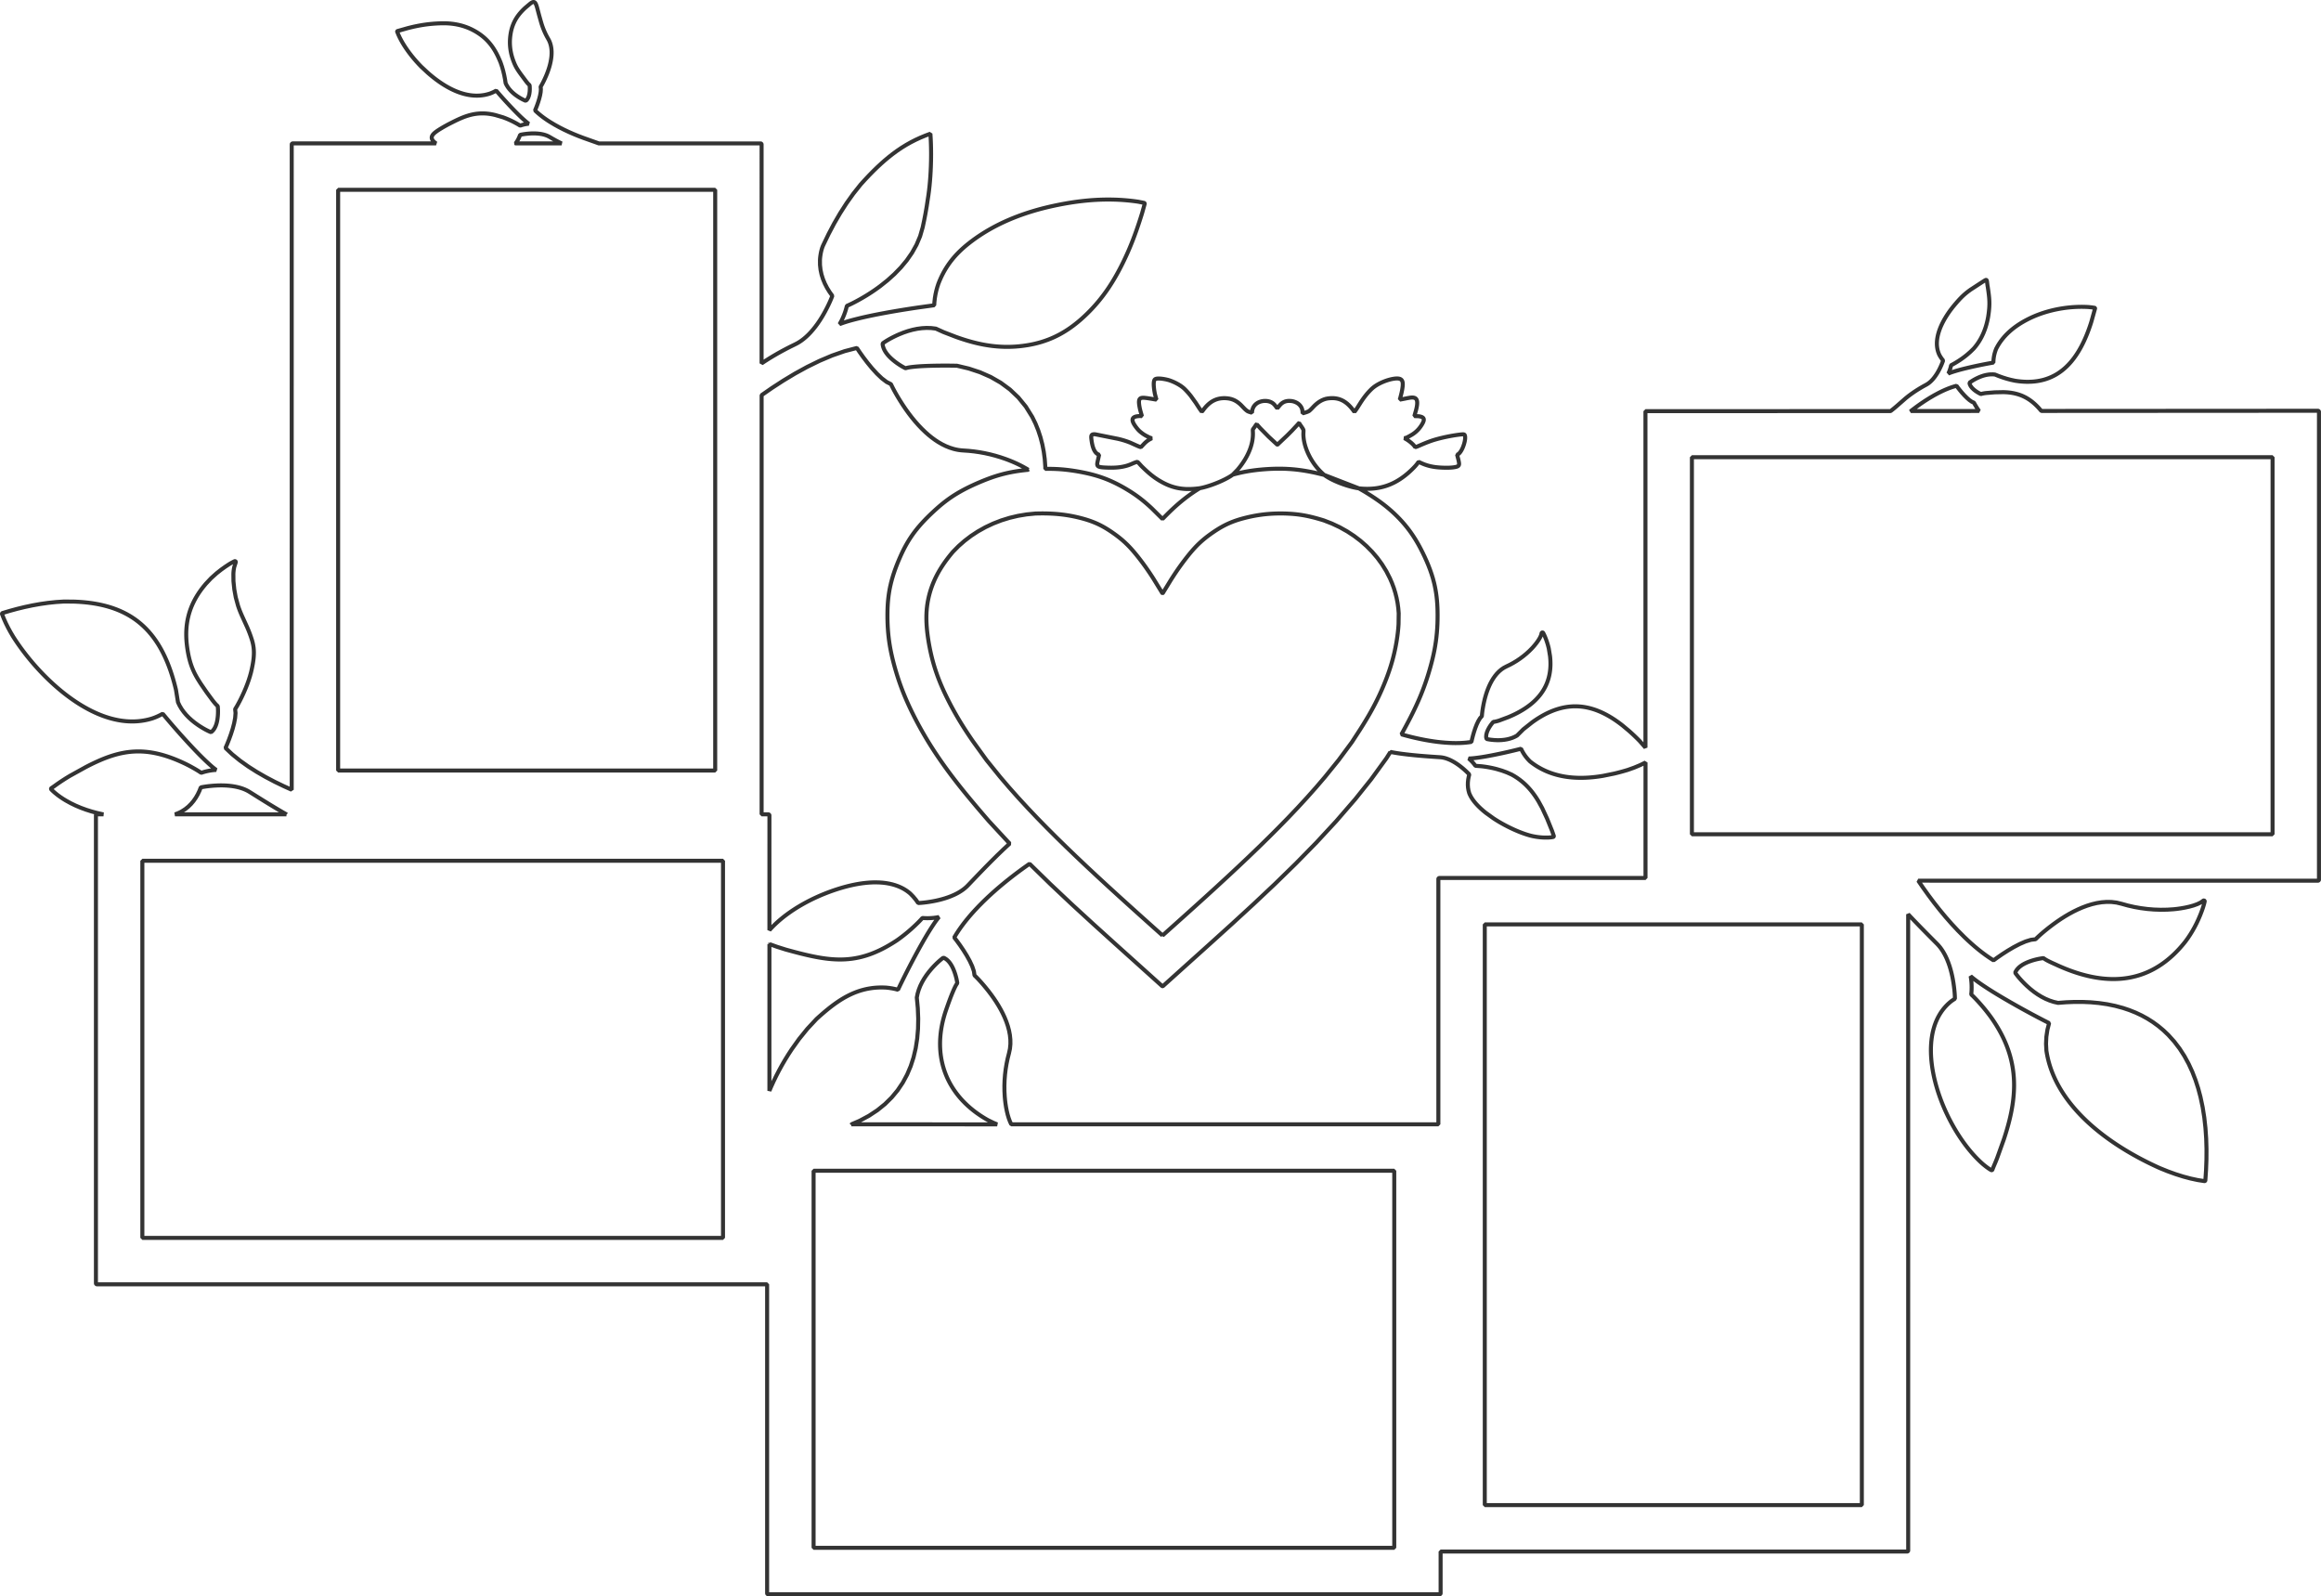 <?xml version="1.0" encoding="UTF-8" standalone="no"?>
<svg
   xmlns:dc="http://purl.org/dc/elements/1.1/"
   xmlns:cc="http://creativecommons.org/ns#"
   xmlns:rdf="http://www.w3.org/1999/02/22-rdf-syntax-ns#"
   xmlns:svg="http://www.w3.org/2000/svg"
   xmlns="http://www.w3.org/2000/svg"
   xmlns:sodipodi="http://sodipodi.sourceforge.net/DTD/sodipodi-0.dtd"
   xmlns:inkscape="http://www.inkscape.org/namespaces/inkscape"
   version="1.1"
   width="577.231"
   height="396.97"
   id="svg4529"
   viewBox="0 0 577.231 396.97"
   sodipodi:docname="ramka.svg"
   inkscape:version="0.92.1 r15371">
  <defs
     id="defs4533" />
  <sodipodi:namedview
     pagecolor="#ffffff"
     bordercolor="#666666"
     borderopacity="1"
     objecttolerance="10"
     gridtolerance="10"
     guidetolerance="10"
     inkscape:pageopacity="0"
     inkscape:pageshadow="2"
     inkscape:window-width="1600"
     inkscape:window-height="878"
     id="namedview4531"
     showgrid="false"
     fit-margin-top="0"
     fit-margin-left="0"
     fit-margin-right="0"
     fit-margin-bottom="0"
     inkscape:zoom="1.1212869"
     inkscape:cx="312.80342"
     inkscape:cy="241.80562"
     inkscape:window-x="-8"
     inkscape:window-y="-8"
     inkscape:window-maximized="1"
     inkscape:current-layer="svg4529" />
  <path
     d="m 211.723,279.607 36.267,0.005 -0.926,-0.389 -1.36,-0.661 -0.488,-0.279 -0.479,-0.285 -0.469,-0.292 -0.46,-0.298 -0.449,-0.305 -0.44,-0.311 -0.43,-0.317 -0.42,-0.323 -0.712,-0.581 -0.681,-0.599 -0.65,-0.617 -0.619,-0.633 -0.347,-0.378 -0.336,-0.384 -0.326,-0.389 -0.315,-0.395 -0.304,-0.4 -0.293,-0.405 -0.282,-0.41 -0.272,-0.415 -0.389,-0.636 -0.364,-0.647 -0.339,-0.658 -0.313,-0.669 -0.287,-0.679 -0.262,-0.689 -0.236,-0.699 -0.21,-0.709 -0.172,-0.664 -0.149,-0.671 -0.127,-0.679 -0.104,-0.686 -0.082,-0.693 -0.059,-0.7 -0.036,-0.706 -0.013,-0.712 0.007,-0.606 0.023,-0.61 0.04,-0.614 0.056,-0.618 0.073,-0.621 0.09,-0.625 0.106,-0.628 0.123,-0.632 0.088,-0.405 0.094,-0.407 0.101,-0.408 0.108,-0.409 0.115,-0.41 0.122,-0.411 0.129,-0.412 0.136,-0.413 0.237,-0.689 0.241,-0.686 0.245,-0.683 0.271,-0.739 0.28,-0.737 0.292,-0.733 0.305,-0.726 0.215,-0.488 0.245,-0.518 0.133,-0.258 0.14,-0.25 0.147,-0.237 0.125,-0.18 -0.073,-0.464 -0.105,-0.522 -0.128,-0.532 -0.15,-0.533 -0.17,-0.526 -0.187,-0.51 -0.202,-0.486 -0.215,-0.453 -0.198,-0.366 -0.222,-0.359 -0.245,-0.346 -0.27,-0.324 -0.298,-0.297 -0.322,-0.26 -0.349,-0.217 -0.33,-0.146 -0.348,0.263 -0.395,0.323 -0.395,0.344 -0.389,0.359 -0.38,0.369 -0.366,0.373 -0.349,0.372 -0.328,0.364 -0.652,0.778 -0.614,0.816 -0.567,0.852 -0.511,0.885 -0.447,0.917 -0.373,0.945 -0.291,0.971 -0.198,0.988 0.249,2.65 0.103,2.599 -0.05,2.527 -0.207,2.45 -0.369,2.368 -0.536,2.28 -0.708,2.186 -0.885,2.087 -1.086,2.015 -1.279,1.901 -1.469,1.773 -0.007,0.007 -1.678,1.654 -1.884,1.521 -2.096,1.383 -2.312,1.239 -2.074,0.892 v 0 z m -20.366,-44.832 -0.007,36.499 0.397,-0.941 0.63,-1.389 0.667,-1.375 0.702,-1.359 0.736,-1.341 0.769,-1.32 0.8,-1.297 0.831,-1.273 1.832,-2.568 2.069,-2.556 2.291,-2.457 0.495,-0.447 0.495,-0.44 0.495,-0.432 0.495,-0.423 0.496,-0.414 0.498,-0.404 0.5,-0.394 0.502,-0.383 0.552,-0.406 0.556,-0.391 0.561,-0.376 0.567,-0.36 0.572,-0.343 0.579,-0.325 0.586,-0.307 0.594,-0.288 0.626,-0.278 0.636,-0.256 0.647,-0.233 0.658,-0.209 0.67,-0.184 0.682,-0.158 0.696,-0.132 0.71,-0.105 0.411,-0.047 0.416,-0.038 0.421,-0.028 0.427,-0.019 0.432,-0.009 0.437,0.001 0.443,0.011 0.449,0.021 0.764,0.083 0.76,0.12 0.756,0.157 0.666,0.172 0.589,-1.226 0.636,-1.3 0.647,-1.298 0.657,-1.294 0.667,-1.29 0.676,-1.283 0.684,-1.275 0.692,-1.266 0.337,-0.607 0.34,-0.606 0.343,-0.604 0.347,-0.602 0.352,-0.6 0.357,-0.596 0.363,-0.593 0.368,-0.589 0.264,-0.415 0.272,-0.42 0.28,-0.422 0.288,-0.421 0.296,-0.416 0.304,-0.409 0.311,-0.398 0.13,-0.156 -0.245,0.053 -0.556,0.092 -0.571,0.07 -0.579,0.047 -0.577,0.025 -0.567,0.003 -0.55,-0.018 -0.469,-0.035 -0.379,0.42 -0.43,0.448 -0.439,0.438 -0.44,0.426 -0.546,0.513 -0.556,0.504 -0.566,0.494 -0.576,0.484 -0.585,0.473 -0.594,0.462 -0.602,0.449 -0.611,0.438 -0.583,0.379 -0.576,0.361 -0.569,0.344 -0.562,0.327 -0.556,0.31 -0.55,0.293 -0.545,0.276 -0.539,0.26 -0.647,0.294 -0.64,0.271 -0.634,0.248 -0.629,0.227 -0.625,0.205 -0.621,0.184 -0.617,0.164 -0.615,0.144 -0.848,0.167 -0.846,0.131 -0.845,0.096 -0.846,0.063 -0.849,0.031 -0.854,-6e-4 -0.86,-0.03 -0.867,-0.058 -0.706,-0.067 -0.713,-0.084 -0.721,-0.1 -0.729,-0.116 -0.739,-0.131 -0.75,-0.145 -0.761,-0.159 -0.773,-0.172 -0.65,-0.151 -0.659,-0.16 -0.67,-0.167 -0.68,-0.175 -0.691,-0.181 -0.702,-0.188 -0.715,-0.194 -0.727,-0.2 -2.092,-0.662 -1.932,-0.693 v 0 z m 64.399,-117.935 -0.411,-0.255 -0.848,-0.48 -0.868,-0.452 -0.883,-0.423 -0.891,-0.393 -0.893,-0.364 -0.888,-0.333 -1.268,-0.431 -1.284,-0.384 -1.299,-0.337 -1.311,-0.289 -1.321,-0.241 -1.328,-0.192 -1.333,-0.142 -1.339,-0.093 -0.619,-0.049 -0.614,-0.083 -0.609,-0.116 -0.604,-0.149 -0.975,-0.31 -0.947,-0.384 -0.918,-0.45 -0.889,-0.509 -0.858,-0.56 -0.827,-0.605 -0.795,-0.642 -0.762,-0.672 -0.902,-0.866 -0.869,-0.91 -0.837,-0.947 -0.804,-0.979 -0.771,-1.006 -0.738,-1.027 -0.706,-1.042 -0.672,-1.051 -0.307,-0.499 -0.307,-0.509 -0.304,-0.518 -0.298,-0.524 -0.291,-0.529 -0.281,-0.532 -0.269,-0.532 -0.239,-0.498 -1.072,-0.542 -0.016,-0.01 -1.175,-0.895 -0.008,-0.007 -1.211,-1.151 -1.198,-1.313 -1.144,-1.389 -1.049,-1.378 -0.911,-1.28 -0.691,-1.034 -3.038,0.794 -3.128,1.088 -3.12,1.321 -3.083,1.509 -3.016,1.654 -2.918,1.755 -2.792,1.812 -2.594,1.796 V 202.522 h 1.739 l 0.071,0.03 0.102,0.101 0.029,0.072 -0.005,28.587 0.545,-0.59 0.569,-0.577 0.592,-0.565 0.614,-0.552 0.394,-0.338 0.402,-0.333 0.409,-0.328 0.417,-0.323 0.423,-0.317 0.43,-0.312 0.436,-0.307 0.442,-0.301 0.489,-0.323 0.495,-0.316 0.501,-0.309 0.506,-0.302 0.512,-0.296 0.516,-0.289 0.52,-0.282 0.524,-0.275 0.495,-0.252 0.497,-0.245 0.5,-0.239 0.502,-0.232 0.504,-0.226 0.505,-0.219 0.506,-0.213 0.507,-0.206 0.659,-0.259 0.659,-0.247 0.658,-0.236 0.657,-0.224 0.655,-0.213 0.652,-0.201 0.649,-0.19 0.644,-0.177 0.854,-0.217 0.852,-0.195 0.849,-0.172 0.845,-0.148 0.84,-0.122 0.833,-0.096 0.825,-0.069 0.815,-0.04 0.843,-0.01 0.829,0.024 0.814,0.059 0.798,0.096 0.78,0.134 0.76,0.173 0.738,0.213 0.715,0.254 0.416,0.172 0.407,0.188 0.397,0.203 0.388,0.22 0.377,0.236 0.367,0.253 0.356,0.27 0.345,0.287 0.725,0.746 0.67,0.805 0.579,0.806 0.674,-0.038 0.74,-0.069 0.738,-0.091 0.721,-0.106 0.767,-0.13 0.769,-0.151 0.768,-0.174 0.764,-0.198 0.757,-0.223 0.745,-0.25 0.73,-0.278 0.713,-0.307 0.475,-0.228 0.468,-0.245 0.459,-0.264 0.447,-0.283 0.433,-0.304 0.416,-0.324 0.396,-0.346 0.375,-0.369 1.442,-1.511 1.449,-1.511 1.46,-1.505 1.474,-1.494 1.491,-1.477 1.511,-1.454 1.534,-1.426 0.044,-0.039 -0.245,-0.245 -4.935,-5.329 -0.769,-0.89 -0.767,-0.892 -0.764,-0.894 -0.761,-0.897 -0.758,-0.9 -0.754,-0.903 -0.75,-0.907 -0.744,-0.911 -0.567,-0.702 -0.563,-0.705 -0.559,-0.708 -0.555,-0.712 -0.55,-0.715 -0.545,-0.719 -0.54,-0.723 -0.535,-0.727 -0.532,-0.735 -0.526,-0.739 -0.52,-0.743 -0.513,-0.747 -0.507,-0.752 -0.5,-0.756 -0.493,-0.761 -0.486,-0.766 -0.613,-0.991 -0.6,-0.998 -0.587,-1.005 -0.574,-1.013 -0.561,-1.02 -0.547,-1.027 -0.534,-1.035 -0.52,-1.042 -0.316,-0.652 -0.311,-0.655 -0.304,-0.658 -0.298,-0.66 -0.29,-0.664 -0.283,-0.667 -0.276,-0.67 -0.268,-0.674 -0.3,-0.785 -0.288,-0.788 -0.277,-0.792 -0.266,-0.795 -0.256,-0.798 -0.245,-0.802 -0.235,-0.806 -0.226,-0.809 -0.18,-0.676 -0.172,-0.677 -0.164,-0.679 -0.154,-0.681 -0.145,-0.683 -0.135,-0.685 -0.124,-0.687 -0.113,-0.69 -0.147,-1.033 -0.12,-1.033 -0.094,-1.033 -0.07,-1.034 -0.047,-1.036 -0.025,-1.038 -0.004,-1.04 0.016,-1.043 0.025,-0.738 0.04,-0.735 0.055,-0.731 0.071,-0.729 0.088,-0.727 0.106,-0.725 0.124,-0.725 0.144,-0.725 0.237,-1.025 0.272,-1.013 0.304,-1.003 0.333,-0.993 0.361,-0.984 0.385,-0.976 0.407,-0.968 0.426,-0.96 0.379,-0.808 0.395,-0.79 0.414,-0.773 0.435,-0.758 0.457,-0.744 0.482,-0.732 0.509,-0.722 0.538,-0.713 0.611,-0.758 0.635,-0.739 0.655,-0.722 0.674,-0.705 0.69,-0.69 0.703,-0.676 0.714,-0.663 0.723,-0.651 0.541,-0.472 0.548,-0.459 0.556,-0.446 0.564,-0.433 0.574,-0.421 0.583,-0.408 0.595,-0.397 0.607,-0.384 0.749,-0.448 0.76,-0.429 0.769,-0.412 0.778,-0.395 0.786,-0.38 0.792,-0.366 0.798,-0.354 0.802,-0.343 0.741,-0.305 0.746,-0.294 0.751,-0.281 0.756,-0.267 0.612,-0.202 0.613,-0.191 0.616,-0.179 0.619,-0.168 0.622,-0.156 0.625,-0.145 0.629,-0.133 0.632,-0.122 0.483,-0.085 0.484,-0.079 0.484,-0.073 0.486,-0.067 0.486,-0.062 0.487,-0.057 0.488,-0.052 0.488,-0.047 v 0 z m 90.035,70.169 -0.994,1.567 -3.786,5.213 -3.965,4.956 -4.725,5.459 -4.935,5.329 -5.105,5.212 -5.237,5.108 -5.328,5.017 -5.379,4.94 -5.391,4.875 -5.364,4.825 -6.386,5.747 h -0.136 l -6.386,-5.747 -5.365,-4.825 -5.391,-4.876 -5.38,-4.94 -5.328,-5.018 -5.156,-5.038 -0.642,0.445 -0.81,0.575 -0.803,0.583 -0.797,0.591 -0.79,0.599 -0.782,0.605 -1.187,0.942 -1.175,0.964 -1.16,0.986 -1.141,1.009 -1.121,1.031 -1.097,1.054 -1.07,1.077 -1.041,1.101 -0.715,0.791 -0.701,0.809 -0.684,0.827 -0.664,0.844 -0.641,0.861 -0.615,0.878 -0.585,0.895 -0.519,0.855 0.657,0.85 0.799,1.101 0.841,1.24 0.823,1.321 0.746,1.346 0.606,1.304 0.004,0.01 0.411,1.211 0.004,0.018 0.151,1.026 0.345,0.334 0.366,0.371 0.362,0.381 0.357,0.388 0.351,0.393 0.344,0.396 0.336,0.396 0.327,0.394 0.683,0.85 0.665,0.875 0.643,0.899 0.616,0.92 0.585,0.941 0.548,0.959 0.507,0.976 0.461,0.991 0.429,1.056 0.368,1.084 0.296,1.106 0.212,1.122 0.117,1.133 0.009,1.128 -6e-4,0.011 -0.108,1.126 -0.002,0.011 -0.24,1.123 -0.332,1.314 -0.276,1.331 -0.22,1.345 -0.162,1.354 -0.105,1.36 -0.046,1.361 0.013,1.359 0.072,1.353 0.075,0.835 0.107,0.886 0.142,0.917 0.18,0.926 0.22,0.916 0.263,0.884 0.308,0.832 0.333,0.709 h 106.215 v -61.059 l 0.029,-0.072 0.101,-0.101 0.072,-0.03 h 51.312 l 0.003,-28.723 -1.299,0.639 -1.52,0.637 -1.576,0.564 -0.424,0.127 -0.426,0.124 -0.427,0.122 -0.429,0.118 -0.431,0.115 -0.433,0.112 -0.434,0.108 -0.435,0.104 -2.723,0.552 -0.584,0.094 -0.585,0.085 -0.585,0.076 -0.585,0.066 -0.586,0.056 -0.585,0.046 -0.585,0.035 -0.584,0.023 -0.398,0.009 -0.398,0.004 -0.398,-0.002 -0.397,-0.008 -0.396,-0.014 -0.395,-0.02 -0.394,-0.026 -0.393,-0.032 -0.469,-0.047 -0.467,-0.056 -0.465,-0.066 -0.463,-0.076 -0.461,-0.086 -0.459,-0.096 -0.456,-0.106 -0.454,-0.117 -0.464,-0.131 -0.461,-0.143 -0.458,-0.155 -0.455,-0.167 -0.451,-0.179 -0.448,-0.192 -0.444,-0.205 -0.44,-0.217 -0.383,-0.202 -0.38,-0.212 -0.376,-0.223 -0.373,-0.233 -0.37,-0.244 -0.366,-0.255 -0.362,-0.266 -0.359,-0.277 -0.009,-0.008 -0.355,-0.357 -0.336,-0.372 -0.317,-0.386 -0.297,-0.401 -0.277,-0.414 -0.257,-0.428 -0.237,-0.441 -0.179,-0.375 -0.826,0.209 -0.91,0.223 -0.913,0.217 -0.915,0.21 -0.917,0.204 -0.917,0.197 -0.917,0.189 -0.916,0.181 -0.443,0.085 -0.444,0.083 -0.444,0.08 -0.445,0.078 -0.446,0.074 -0.447,0.07 -0.447,0.066 -0.448,0.062 -0.614,0.077 -0.631,0.067 -0.636,0.046 -0.349,0.009 0.052,0.042 0.266,0.234 0.261,0.249 0.253,0.26 0.242,0.268 0.228,0.271 0.211,0.27 0.16,0.224 1.536,0.117 0.484,0.059 0.485,0.068 0.483,0.076 0.482,0.086 0.481,0.095 0.478,0.104 0.476,0.113 0.474,0.123 1.231,0.368 1.217,0.445 1.187,0.528 0.689,0.394 0.655,0.419 0.623,0.443 0.592,0.465 0.33,0.28 0.32,0.287 0.311,0.294 0.302,0.301 0.293,0.307 0.285,0.314 0.277,0.32 0.269,0.326 0.462,0.597 0.439,0.614 0.419,0.631 0.399,0.647 0.933,1.696 1.231,2.654 1.227,3.034 0.424,1.23 0.006,0.038 -0.004,0.085 -0.039,0.075 -0.068,0.052 -0.044,0.019 -0.377,0.068 -0.397,0.044 -0.398,0.025 -0.378,0.012 -0.516,3e-4 -0.517,-0.019 -0.518,-0.036 -0.516,-0.054 -0.515,-0.07 -0.511,-0.085 -0.507,-0.099 -0.435,-0.104 -0.458,-0.125 -0.479,-0.144 -0.498,-0.162 -0.516,-0.181 -0.531,-0.199 -0.544,-0.215 -0.555,-0.232 -0.691,-0.304 -0.701,-0.327 -0.707,-0.348 -0.71,-0.368 -0.727,-0.397 -0.722,-0.416 -0.714,-0.433 -0.701,-0.45 -1.945,-1.4 -0.626,-0.512 -0.593,-0.523 -0.556,-0.532 -0.515,-0.541 -0.299,-0.34 -0.28,-0.343 -0.261,-0.345 -0.241,-0.347 -0.219,-0.349 -0.196,-0.35 -0.173,-0.351 -0.148,-0.351 -0.003,-0.01 -0.179,-0.66 -0.111,-0.668 -0.047,-0.673 0.013,-0.676 0.069,-0.675 0.122,-0.672 0.155,-0.606 -0.282,-0.301 -0.338,-0.334 -0.348,-0.325 -0.347,-0.311 -0.382,-0.327 -0.394,-0.319 -0.404,-0.309 -0.415,-0.297 -0.424,-0.283 -0.432,-0.266 -0.44,-0.247 -0.447,-0.227 -0.308,-0.141 -0.315,-0.13 -0.32,-0.118 -0.324,-0.104 -0.328,-0.088 -0.331,-0.071 -0.334,-0.053 -0.337,-0.033 -0.966,-0.064 -0.965,-0.066 -0.965,-0.069 -0.964,-0.073 -0.964,-0.079 -0.964,-0.085 -0.963,-0.093 -0.963,-0.103 -0.721,-0.083 -0.727,-0.089 -0.73,-0.097 -0.731,-0.107 -0.729,-0.119 -0.725,-0.133 -0.291,-0.06 v 0 z m -274.55,15.515 -0.876,-0.503 -1.197,-0.703 -1.191,-0.713 -1.186,-0.721 -1.182,-0.728 -1.179,-0.733 -1.177,-0.737 -1.173,-0.737 -0.423,-0.248 -0.436,-0.222 -0.449,-0.198 -0.46,-0.175 -0.468,-0.154 -0.474,-0.134 -0.478,-0.115 -0.48,-0.097 -0.713,-0.115 -0.723,-0.084 -0.729,-0.056 -0.732,-0.029 -0.735,-0.004 -0.733,0.018 -0.729,0.039 -0.722,0.058 -0.674,0.069 -0.685,0.086 -0.683,0.106 -0.615,0.119 -0.34,0.863 -0.422,0.88 -0.486,0.84 -0.552,0.792 -0.619,0.739 -0.681,0.672 -0.007,0.007 -0.751,0.606 -0.009,0.006 -0.83,0.537 -0.261,0.143 -0.282,0.143 -0.299,0.139 -0.312,0.132 -0.32,0.123 -0.249,0.085 27.72,8e-4 v 0 z M 565.186,113.703 h -144.409 v 93.775 h 144.409 z M 84.095,47.208 V 191.617 H 177.87 V 47.208 Z M 179.812,214.067 H 35.403 V 307.842 H 179.812 Z m 166.938,77.084 h -144.409 v 93.775 h 144.409 z m 22.513,-61.261 v 144.409 h 93.775 V 229.89 Z m -80.137,2.752 2.655,-2.375 2.721,-2.438 2.717,-2.444 2.709,-2.452 2.699,-2.462 2.686,-2.476 2.671,-2.492 2.653,-2.511 2.46,-2.364 2.442,-2.39 2.419,-2.418 2.391,-2.448 2.356,-2.48 2.316,-2.515 2.27,-2.552 2.218,-2.591 3.401,-4.205 3.308,-4.466 2.051,-3.154 0.382,-0.604 0.378,-0.606 0.374,-0.608 0.369,-0.611 0.365,-0.614 0.359,-0.617 0.353,-0.62 0.347,-0.624 0.414,-0.766 0.403,-0.77 0.392,-0.775 0.381,-0.78 0.37,-0.786 0.359,-0.791 0.348,-0.797 0.338,-0.803 0.265,-0.653 0.258,-0.655 0.25,-0.658 0.241,-0.66 0.233,-0.664 0.224,-0.667 0.214,-0.671 0.203,-0.675 0.181,-0.633 0.171,-0.635 0.162,-0.637 0.152,-0.639 0.143,-0.641 0.134,-0.644 0.125,-0.646 0.116,-0.648 0.095,-0.573 0.088,-0.574 0.081,-0.575 0.073,-0.575 0.065,-0.576 0.056,-0.577 0.047,-0.578 0.037,-0.58 0.039,-2.686 -0.106,-1.285 -0.175,-1.274 -0.244,-1.261 -0.312,-1.246 -0.38,-1.228 -0.447,-1.21 -0.512,-1.188 -0.915,-1.784 -1.05,-1.698 -1.175,-1.609 -1.293,-1.515 -1.401,-1.417 -1.501,-1.315 -1.592,-1.21 -1.673,-1.099 -1.892,-1.061 -1.956,-0.92 -2.012,-0.779 -0.582,-0.178 -0.584,-0.172 -0.585,-0.166 -0.587,-0.158 -0.589,-0.149 -0.592,-0.14 -0.594,-0.129 -0.597,-0.118 -0.728,-0.126 -0.727,-0.106 -0.727,-0.087 -0.728,-0.07 -0.73,-0.053 -0.732,-0.038 -0.735,-0.024 -0.739,-0.01 -0.596,8e-4 -0.596,0.011 -0.595,0.02 -0.595,0.029 -0.594,0.04 -0.593,0.05 -0.593,0.06 -0.592,0.07 -0.619,0.085 -0.618,0.096 -0.615,0.107 -0.613,0.118 -0.611,0.129 -0.609,0.139 -0.607,0.149 -0.605,0.159 -0.627,0.177 -0.614,0.19 -0.604,0.204 -0.596,0.22 -0.589,0.237 -0.584,0.256 -0.581,0.277 -0.58,0.299 -0.418,0.23 -0.414,0.238 -0.409,0.246 -0.405,0.253 -0.401,0.26 -0.397,0.265 -0.393,0.271 -0.39,0.276 -0.489,0.357 -0.477,0.364 -0.466,0.373 -0.456,0.382 -0.447,0.393 -0.438,0.405 -0.43,0.418 -0.423,0.433 -0.434,0.466 -0.424,0.476 -0.415,0.484 -0.407,0.492 -0.4,0.498 -0.393,0.503 -0.388,0.506 -0.383,0.509 -0.381,0.518 -0.375,0.521 -0.37,0.525 -0.364,0.528 -0.359,0.532 -0.354,0.535 -0.35,0.539 -0.346,0.541 -1.937,3.164 -0.088,0.158 -0.088,0.052 -0.088,-0.052 -0.087,-0.155 -2.104,-3.427 -0.373,-0.579 -0.378,-0.575 -0.384,-0.571 -0.389,-0.567 -0.395,-0.563 -0.401,-0.559 -0.408,-0.555 -0.415,-0.55 -0.39,-0.506 -0.396,-0.503 -0.402,-0.498 -0.409,-0.492 -0.417,-0.486 -0.426,-0.477 -0.436,-0.468 -0.447,-0.457 -0.641,-0.615 -0.661,-0.588 -0.682,-0.563 -0.705,-0.542 -0.483,-0.353 -0.489,-0.346 -0.494,-0.338 -0.501,-0.328 -0.508,-0.318 -0.514,-0.306 -0.522,-0.293 -0.53,-0.279 -0.475,-0.233 -0.478,-0.219 -0.481,-0.206 -0.485,-0.193 -0.489,-0.182 -0.495,-0.171 -0.5,-0.161 -0.506,-0.152 -0.594,-0.166 -0.596,-0.156 -0.598,-0.146 -0.6,-0.135 -0.603,-0.125 -0.605,-0.114 -0.607,-0.103 -0.61,-0.093 -0.465,-0.063 -0.465,-0.057 -0.466,-0.051 -0.467,-0.045 -0.468,-0.039 -0.468,-0.033 -0.468,-0.028 -0.469,-0.022 -0.465,-0.017 -0.465,-0.012 -0.465,-0.007 -0.465,-0.003 -0.464,0.002 -0.464,0.006 -0.464,0.01 -0.464,0.013 -2.153,0.213 -2.13,0.355 -2.099,0.496 -2.06,0.637 -2.012,0.779 -1.956,0.92 -1.892,1.061 -1.674,1.099 -1.592,1.21 -1.501,1.315 -1.401,1.417 -0.371,0.441 -0.365,0.446 -0.358,0.451 -0.351,0.457 -0.343,0.463 -0.335,0.469 -0.326,0.474 -0.317,0.481 -0.259,0.408 -0.251,0.413 -0.244,0.417 -0.236,0.421 -0.228,0.426 -0.22,0.43 -0.212,0.434 -0.203,0.439 -0.283,0.656 -0.262,0.662 -0.24,0.669 -0.22,0.675 -0.198,0.682 -0.177,0.689 -0.156,0.695 -0.135,0.701 -0.128,0.824 -0.094,0.825 -0.063,0.825 -0.034,0.826 -0.007,0.827 0.019,0.828 0.042,0.829 0.064,0.831 0.053,0.549 0.061,0.548 0.069,0.547 0.076,0.546 0.082,0.545 0.088,0.544 0.094,0.543 0.099,0.543 0.158,0.809 0.172,0.805 0.185,0.802 0.199,0.798 0.213,0.794 0.228,0.791 0.243,0.787 0.258,0.783 0.287,0.82 0.302,0.812 0.316,0.806 0.33,0.8 0.343,0.795 0.356,0.789 0.368,0.785 0.379,0.781 0.386,0.771 0.394,0.766 0.402,0.762 0.411,0.757 0.419,0.752 0.427,0.748 0.436,0.744 0.444,0.739 0.377,0.614 0.382,0.61 0.388,0.607 0.392,0.604 0.397,0.601 0.401,0.598 0.405,0.596 0.409,0.593 3.397,4.712 3.4,4.205 2.218,2.591 2.27,2.553 2.316,2.515 2.356,2.481 2.391,2.448 2.42,2.418 2.442,2.39 2.46,2.365 2.653,2.511 2.671,2.492 2.686,2.476 2.699,2.463 2.709,2.452 2.717,2.444 2.721,2.439 2.655,2.375 v 0 z m 9.276,-111.233 0.5,-0.101 0.544,-0.132 0.58,-0.161 0.608,-0.187 0.411,-0.136 0.418,-0.145 0.421,-0.153 0.423,-0.161 0.422,-0.168 0.419,-0.174 0.414,-0.18 0.406,-0.184 0.751,-0.364 0.697,-0.372 0.324,-0.188 0.304,-0.188 0.282,-0.187 0.259,-0.186 m 22.737,0.061 0.429,0.302 0.472,0.297 0.509,0.291 0.541,0.283 0.681,0.326 0.708,0.309 0.727,0.29 0.737,0.269 0.515,0.173 0.512,0.161 0.505,0.147 0.495,0.132 0.482,0.117 0.466,0.1 0.446,0.083 0.424,0.065 z m -22.737,-0.061 0.471,-0.128 0.473,-0.122 0.474,-0.116 0.475,-0.11 0.477,-0.103 0.478,-0.098 0.48,-0.091 0.482,-0.085 0.442,-0.072 0.443,-0.067 0.443,-0.062 0.444,-0.057 0.445,-0.053 0.445,-0.049 0.446,-0.044 0.446,-0.041 0.975,-0.076 0.973,-0.057 0.972,-0.038 0.972,-0.017 0.972,0.005 0.973,0.028 0.973,0.052 0.975,0.078 0.686,0.07 0.683,0.083 0.681,0.094 0.679,0.105 0.678,0.116 0.676,0.125 0.675,0.135 0.674,0.143 2.154,0.512 -0.363,-0.323 -0.352,-0.334 -0.342,-0.345 -0.331,-0.355 -0.283,-0.322 -0.278,-0.336 -0.272,-0.349 -0.265,-0.361 -0.257,-0.373 -0.249,-0.383 -0.24,-0.393 -0.23,-0.402 -0.196,-0.365 -0.186,-0.37 -0.177,-0.375 -0.166,-0.38 -0.156,-0.383 -0.144,-0.386 -0.132,-0.389 -0.119,-0.391 -0.096,-0.351 -0.085,-0.352 -0.073,-0.352 -0.061,-0.352 -0.049,-0.351 -0.036,-0.35 -0.023,-0.348 -0.01,-0.345 0.021,-0.565 0.013,-0.345 -0.026,-0.149 -0.064,-0.166 -0.113,-0.205 -0.173,-0.269 -0.187,-0.271 -0.19,-0.272 -0.183,-0.276 -0.168,-0.283 -0.01,0.005 -0.112,0.129 -0.364,0.403 -1.267,1.358 -1.16,1.17 -2.103,1.986 -0.304,0.307 -0.07,0.034 -0.073,-0.025 -2.103,-1.944 -2.132,-2.161 -0.837,-0.943 -0.011,-0.019 -0.003,0.002 -0.002,0.002 -0.07,0.073 -0.135,0.166 -0.189,0.299 -0.381,0.528 -0.154,0.225 -0.023,0.126 -0.002,0.164 0.009,0.166 0.009,0.131 0.015,0.52 -0.014,0.518 -0.042,0.515 -0.068,0.512 -0.071,0.401 -0.086,0.398 -0.1,0.395 -0.114,0.392 -0.127,0.388 -0.14,0.384 -0.151,0.38 -0.163,0.376 -0.273,0.576 -0.297,0.566 -0.32,0.555 -0.341,0.544 -0.359,0.531 -0.377,0.519 -0.392,0.505 -0.405,0.491 -1.183,1.21 v 0 z m 168.646,-15.823 16.958,-0.01 -0.068,-0.096 -0.161,-0.237 -0.161,-0.243 -0.16,-0.247 -0.158,-0.251 -0.154,-0.253 -0.15,-0.256 -0.144,-0.256 -0.119,-0.223 -0.521,-0.237 -0.016,-0.009 -0.595,-0.414 -0.008,-0.007 -0.62,-0.54 -0.616,-0.618 -0.591,-0.656 -0.544,-0.653 -0.475,-0.609 -0.342,-0.466 -0.515,0.144 -0.579,0.184 -0.574,0.203 -0.569,0.22 -0.563,0.236 -0.556,0.249 -0.549,0.261 -0.541,0.271 -1.129,0.607 -1.117,0.652 -1.104,0.694 -1.087,0.73 -1.068,0.76 -1.044,0.785 -0.359,0.284 v 0 z m -347,-66.556 h 11.435 l -0.672,-0.328 -0.777,-0.406 -0.759,-0.421 -0.735,-0.431 -0.264,-0.147 -0.272,-0.131 -0.28,-0.116 -0.286,-0.101 -0.291,-0.088 -0.295,-0.075 -0.298,-0.063 -0.298,-0.052 -0.432,-0.058 -0.437,-0.04 -0.441,-0.023 -0.442,-0.007 -0.443,0.007 -0.442,0.021 -0.439,0.033 -0.435,0.044 -0.405,0.05 -0.411,0.06 -0.41,0.072 -0.348,0.074 -0.196,0.512 -0.254,0.544 -0.294,0.519 -0.335,0.492 -0.047,0.057 v 0 z m 366.101,35.541 0.117,0.796 0.102,0.729 0.084,0.679 0.065,0.646 0.037,0.531 0.02,0.53 0.002,0.538 -0.018,0.557 -0.038,0.586 -0.061,0.626 -0.085,0.674 -0.11,0.734 -0.115,0.598 -0.132,0.593 -0.187,0.719 -0.215,0.709 -0.245,0.697 -0.275,0.684 -0.248,0.549 -0.269,0.538 -0.291,0.528 -0.313,0.515 -0.298,0.449 -0.316,0.439 -0.335,0.427 -0.354,0.416 -0.808,0.793 -0.846,0.737 -0.331,0.267 -0.337,0.261 -0.343,0.255 -0.347,0.248 -0.352,0.242 -0.356,0.234 -0.36,0.228 -0.363,0.221 -0.298,0.175 -0.306,0.173 -0.31,0.167 -0.265,0.132 -0.048,0.241 -0.074,0.301 -0.088,0.308 -0.101,0.31 -0.113,0.308 -0.124,0.302 -0.134,0.29 -0.007,0.013 0.253,-0.103 0.266,-0.102 0.269,-0.096 0.269,-0.091 0.268,-0.087 0.266,-0.083 0.263,-0.08 0.376,-0.111 0.378,-0.107 0.379,-0.103 0.38,-0.1 0.38,-0.097 0.381,-0.095 0.381,-0.092 0.381,-0.091 0.793,-0.183 0.797,-0.178 0.8,-0.172 0.802,-0.166 0.803,-0.16 0.804,-0.154 0.804,-0.148 0.72,-0.127 0.009,-0.372 0.033,-0.452 0.055,-0.448 0.076,-0.444 0.099,-0.44 0.12,-0.435 0.142,-0.43 0.162,-0.421 0.005,-0.011 0.337,-0.628 0.369,-0.609 0.401,-0.589 0.432,-0.57 0.462,-0.551 0.491,-0.532 0.52,-0.512 0.546,-0.494 0.392,-0.33 0.405,-0.321 0.417,-0.312 0.428,-0.304 0.44,-0.295 0.45,-0.286 0.462,-0.278 0.472,-0.269 0.635,-0.342 0.647,-0.326 0.659,-0.309 0.67,-0.29 0.498,-0.201 0.503,-0.192 0.508,-0.182 0.512,-0.173 0.516,-0.164 0.519,-0.154 0.522,-0.145 0.525,-0.135 0.587,-0.14 0.589,-0.128 0.591,-0.117 0.592,-0.105 0.592,-0.094 0.592,-0.082 0.592,-0.071 0.591,-0.059 0.572,-0.046 0.57,-0.036 0.567,-0.025 0.564,-0.015 0.56,-0.004 0.556,0.007 0.552,0.017 0.546,0.028 0.754,0.079 0.738,0.112 0.069,0.013 0.066,0.044 0.015,0.078 -0.016,0.071 -0.914,3.274 -0.151,0.475 -0.155,0.47 -0.16,0.465 -0.163,0.459 -0.168,0.454 -0.171,0.448 -0.176,0.442 -0.18,0.436 -0.257,0.594 -0.265,0.582 -0.274,0.57 -0.283,0.557 -0.292,0.544 -0.301,0.53 -0.311,0.516 -0.32,0.502 -0.339,0.501 -0.349,0.485 -0.361,0.469 -0.372,0.452 -0.383,0.435 -0.394,0.418 -0.406,0.4 -0.418,0.382 -0.505,0.424 -0.522,0.398 -0.539,0.371 -0.556,0.344 -0.575,0.316 -0.593,0.287 -0.611,0.258 -0.63,0.228 -0.545,0.169 -0.559,0.146 -0.573,0.124 -0.587,0.102 -0.601,0.079 -0.616,0.055 -0.631,0.032 -0.646,0.008 -0.366,-0.006 -0.371,-0.014 -0.376,-0.022 -0.381,-0.03 -0.386,-0.037 -0.391,-0.045 -0.396,-0.054 -0.401,-0.061 -1.027,-0.222 -1.015,-0.271 -1.002,-0.316 -0.986,-0.354 -0.951,-0.381 -0.554,-0.043 -0.568,0.009 -0.566,0.058 -0.563,0.102 -0.556,0.142 -0.546,0.178 -0.534,0.209 -0.52,0.236 -0.246,0.122 -0.254,0.133 -0.257,0.142 -0.257,0.15 -0.253,0.157 -0.245,0.161 -0.235,0.166 -0.171,0.131 0.092,0.411 0.228,0.446 0.33,0.425 0.406,0.396 0.453,0.358 0.475,0.316 0.468,0.265 0.402,0.193 0.257,-0.081 0.318,-0.071 0.319,-0.054 0.3,-0.043 2.209,-0.182 2.193,-0.047 0.492,0.019 0.485,0.032 0.479,0.047 0.474,0.062 0.579,0.1 0.572,0.128 0.564,0.157 0.556,0.188 0.316,0.122 0.313,0.134 0.311,0.145 0.31,0.157 0.307,0.169 0.306,0.182 0.304,0.195 0.302,0.208 0.327,0.242 0.325,0.259 0.323,0.276 0.322,0.293 0.321,0.311 0.32,0.33 0.318,0.349 0.318,0.368 0.167,0.205 68.856,-0.042 0.072,0.03 0.101,0.101 0.03,0.071 v 116.458 l -0.03,0.071 -0.101,0.102 -0.072,0.029 -99.456,-0.006 1.176,1.721 1.334,1.866 1.382,1.845 1.428,1.815 1.474,1.776 1.519,1.729 1.562,1.673 1.605,1.609 0.845,0.802 0.864,0.788 0.883,0.77 0.903,0.749 0.922,0.724 0.941,0.696 0.961,0.664 0.924,0.593 0.952,-0.697 1.225,-0.843 1.377,-0.884 1.465,-0.862 1.49,-0.778 1.441,-0.626 0.01,-0.004 1.335,-0.415 0.018,-0.004 1.13,-0.136 0.377,-0.369 0.415,-0.39 0.426,-0.385 0.434,-0.379 0.439,-0.372 0.442,-0.365 0.442,-0.356 0.44,-0.347 0.947,-0.721 0.974,-0.702 0.999,-0.677 1.022,-0.647 1.043,-0.612 1.062,-0.572 1.079,-0.526 1.095,-0.476 1.162,-0.437 1.192,-0.371 1.215,-0.292 1.231,-0.2 1.241,-0.096 1.232,0.02 0.011,9e-4 1.226,0.149 0.011,0.002 1.216,0.291 1.577,0.438 1.605,0.364 1.627,0.289 1.642,0.213 1.65,0.136 1.651,0.056 1.645,-0.025 1.633,-0.107 0.81,-0.088 0.947,-0.134 1.03,-0.183 1.061,-0.235 1.039,-0.289 0.966,-0.348 0.835,-0.406 0.663,-0.472 0.048,-0.018 0.119,-0.013 0.103,0.06 0.048,0.109 0.006,0.064 -0.105,0.439 -0.121,0.447 -0.135,0.45 -0.147,0.45 -0.156,0.446 -0.162,0.44 -0.166,0.43 -0.167,0.417 -0.417,0.975 -0.452,0.962 -0.487,0.947 -0.522,0.929 -0.556,0.908 -0.589,0.886 -0.623,0.861 -0.407,0.506 -0.41,0.49 -0.413,0.474 -0.417,0.459 -0.42,0.444 -0.424,0.429 -0.427,0.414 -0.43,0.399 -0.528,0.465 -0.532,0.444 -0.537,0.422 -0.541,0.402 -0.545,0.38 -0.549,0.36 -0.553,0.339 -0.557,0.32 -0.484,0.26 -0.488,0.245 -0.49,0.231 -0.493,0.216 -0.495,0.202 -0.498,0.188 -0.5,0.174 -0.502,0.16 -0.672,0.192 -0.676,0.168 -0.68,0.145 -0.684,0.122 -0.687,0.1 -0.691,0.077 -0.694,0.056 -0.697,0.034 -0.718,0.013 -0.721,-0.009 -0.723,-0.03 -0.726,-0.051 -0.728,-0.071 -0.731,-0.092 -0.733,-0.111 -0.734,-0.131 -0.653,-0.132 -0.654,-0.147 -0.656,-0.161 -0.656,-0.175 -0.658,-0.189 -0.658,-0.202 -0.659,-0.216 -0.66,-0.229 -0.529,-0.192 -0.528,-0.2 -0.529,-0.208 -0.529,-0.216 -0.529,-0.223 -0.529,-0.231 -0.529,-0.238 -0.529,-0.245 -0.394,-0.175 -0.391,-0.179 -0.527,-0.249 -0.559,-0.283 -0.278,-0.153 -0.269,-0.16 -0.255,-0.166 -0.196,-0.144 -0.513,0.067 -0.574,0.1 -0.586,0.126 -0.588,0.149 -0.58,0.171 -0.564,0.19 -0.537,0.208 -0.501,0.223 -0.407,0.207 -0.401,0.233 -0.386,0.26 -0.363,0.288 -0.334,0.319 -0.294,0.347 -0.247,0.378 -0.172,0.364 0.282,0.393 0.343,0.442 0.365,0.441 0.382,0.435 0.393,0.425 0.398,0.411 0.397,0.393 0.39,0.37 0.833,0.734 0.875,0.694 0.916,0.643 0.954,0.583 0.99,0.514 1.024,0.434 1.054,0.345 1.075,0.244 2.011,-0.154 2.039,-0.082 h 2.045 l 2.045,0.09 2.036,0.188 2.021,0.294 1.998,0.408 1.969,0.53 1.587,0.532 1.54,0.616 1.491,0.703 1.44,0.791 1.386,0.88 1.331,0.971 1.273,1.063 1.213,1.158 1.482,1.646 1.33,1.749 1.185,1.841 1.047,1.921 0.917,1.99 0.793,2.047 0.676,2.093 0.566,2.128 0.536,2.536 0.408,2.571 0.29,2.598 0.18,2.614 0.079,2.62 -0.014,2.616 -0.097,2.603 -0.172,2.578 -0.012,0.04 -0.037,0.071 -0.061,0.05 -0.077,0.022 -0.044,0.003 -1.685,-0.266 -1.767,-0.381 -1.837,-0.491 -1.895,-0.598 -1.941,-0.701 -1.976,-0.8 -0.706,-0.32 -0.71,-0.33 -0.713,-0.34 -0.716,-0.35 -0.718,-0.36 -0.72,-0.37 -0.721,-0.38 -0.721,-0.39 -0.792,-0.44 -0.791,-0.452 -0.789,-0.464 -0.786,-0.476 -0.783,-0.488 -0.778,-0.5 -0.773,-0.512 -0.766,-0.524 -0.56,-0.394 -0.556,-0.4 -0.551,-0.407 -0.546,-0.413 -0.541,-0.42 -0.536,-0.426 -0.53,-0.433 -0.524,-0.439 -0.528,-0.455 -0.521,-0.462 -0.514,-0.468 -0.506,-0.475 -0.498,-0.482 -0.489,-0.488 -0.48,-0.495 -0.471,-0.502 -0.513,-0.567 -0.501,-0.575 -0.488,-0.583 -0.475,-0.592 -0.461,-0.6 -0.447,-0.608 -0.432,-0.617 -0.417,-0.625 -0.401,-0.632 -0.385,-0.64 -0.368,-0.648 -0.351,-0.656 -0.333,-0.665 -0.315,-0.673 -0.297,-0.681 -0.278,-0.689 -0.237,-0.637 -0.22,-0.644 -0.203,-0.651 -0.186,-0.658 -0.168,-0.664 -0.15,-0.671 -0.131,-0.678 -0.113,-0.685 -0.092,-1.723 0.08,-1.725 8e-4,-0.01 0.259,-1.733 0.002,-0.011 0.426,-1.66 -1.333,-0.682 -1.403,-0.731 -1.4,-0.743 -1.396,-0.754 -1.39,-0.764 -1.383,-0.774 -1.375,-0.783 -1.364,-0.791 -0.653,-0.384 -0.652,-0.388 -0.65,-0.392 -0.648,-0.396 -0.645,-0.401 -0.641,-0.406 -0.637,-0.412 -0.633,-0.418 -0.449,-0.302 -0.454,-0.311 -0.456,-0.32 -0.454,-0.328 -0.449,-0.337 -0.441,-0.345 -0.428,-0.354 -0.188,-0.165 0.057,0.295 0.086,0.612 0.061,0.63 0.036,0.638 0.012,0.636 -0.012,0.624 -0.035,0.603 -0.053,0.518 0.452,0.429 0.478,0.482 0.467,0.492 0.454,0.493 0.545,0.611 0.535,0.622 0.524,0.632 0.512,0.642 0.5,0.651 0.488,0.66 0.46,0.664 0.438,0.661 0.417,0.659 0.395,0.656 0.232,0.401 0.224,0.4 0.217,0.399 0.209,0.398 0.202,0.398 0.194,0.397 0.187,0.396 0.179,0.395 0.228,0.525 0.215,0.524 0.202,0.523 0.19,0.522 0.178,0.521 0.166,0.52 0.154,0.52 0.142,0.518 0.18,0.723 0.158,0.722 0.137,0.721 0.116,0.72 0.096,0.719 0.075,0.719 0.056,0.719 0.037,0.718 0.015,0.533 0.005,0.534 -0.005,0.534 -0.014,0.534 -0.024,0.534 -0.033,0.534 -0.042,0.535 -0.051,0.535 -0.067,0.602 -0.078,0.602 -0.088,0.603 -0.098,0.604 -0.108,0.605 -0.118,0.606 -0.127,0.608 -0.136,0.609 -0.161,0.674 -0.171,0.676 -0.181,0.677 -0.19,0.68 -0.2,0.682 -0.208,0.684 -0.217,0.687 -0.225,0.69 -1.615,4.515 -0.195,0.501 -0.2,0.501 -0.21,0.503 -0.218,0.508 -0.211,0.507 -0.192,0.506 -0.022,0.035 -0.059,0.061 -0.079,0.03 -0.085,-0.005 -0.044,-0.013 -0.271,-0.156 -0.274,-0.173 -0.274,-0.186 -0.272,-0.197 -0.526,-0.406 -0.486,-0.401 -0.493,-0.444 -0.489,-0.465 -0.485,-0.484 -0.481,-0.503 -0.476,-0.522 -0.471,-0.539 -0.465,-0.556 -0.46,-0.573 -0.377,-0.488 -0.372,-0.498 -0.367,-0.508 -0.362,-0.518 -0.357,-0.527 -0.351,-0.536 -0.345,-0.544 -0.339,-0.552 -0.427,-0.721 -0.416,-0.733 -0.405,-0.744 -0.392,-0.754 -0.25,-0.498 -0.245,-0.502 -0.239,-0.505 -0.233,-0.508 -0.227,-0.512 -0.221,-0.514 -0.215,-0.517 -0.209,-0.519 -0.234,-0.606 -0.225,-0.608 -0.216,-0.611 -0.207,-0.612 -0.197,-0.613 -0.187,-0.615 -0.177,-0.615 -0.167,-0.615 -0.177,-0.7 -0.163,-0.7 -0.149,-0.699 -0.134,-0.697 -0.119,-0.695 -0.104,-0.692 -0.088,-0.688 -0.072,-0.684 -0.065,-0.81 -0.041,-0.803 -0.017,-0.795 0.008,-0.786 0.034,-0.776 0.059,-0.765 0.086,-0.753 0.113,-0.74 0.13,-0.679 0.155,-0.666 0.18,-0.653 0.205,-0.639 0.231,-0.624 0.258,-0.608 0.285,-0.592 0.312,-0.575 0.298,-0.492 0.32,-0.478 0.342,-0.463 0.365,-0.447 0.388,-0.431 0.411,-0.415 0.435,-0.398 0.458,-0.38 0.901,-0.612 -0.007,-0.342 -0.017,-0.402 -0.024,-0.405 -0.031,-0.406 -0.037,-0.406 -0.042,-0.404 -0.046,-0.399 -0.049,-0.393 -0.12,-0.842 -0.144,-0.845 -0.168,-0.845 -0.195,-0.84 -0.223,-0.833 -0.252,-0.821 -0.283,-0.806 -0.316,-0.788 -0.235,-0.525 -0.255,-0.519 -0.276,-0.509 -0.297,-0.497 -0.32,-0.482 -0.343,-0.464 -0.367,-0.443 -0.393,-0.421 -0.93,-0.934 -0.929,-0.935 -0.927,-0.937 -0.924,-0.939 -0.92,-0.943 -0.916,-0.947 -0.911,-0.953 -0.73,-0.773 V 385.641 l -0.03,0.072 -0.101,0.101 -0.071,0.03 h -116.085 v 10.425 l -0.029,0.071 -0.102,0.101 -0.071,0.03 h -167.093 l -0.072,-0.03 -0.101,-0.101 -0.03,-0.071 V 319.387 H 24.061 l -0.072,-0.03 -0.101,-0.101 -0.029,-0.072 V 202.725 l 0.008,-0.039 0.029,-0.072 0.055,-0.055 0.072,-0.03 0.039,-0.008 1.677,0.002 -0.299,-0.057 -1.353,-0.311 -1.342,-0.364 -1.326,-0.42 -1.304,-0.478 -1.278,-0.539 -1.246,-0.602 -1.207,-0.666 -0.712,-0.436 -0.697,-0.466 -0.677,-0.496 -0.649,-0.525 -0.233,-0.202 -0.236,-0.214 -0.229,-0.223 -0.209,-0.224 -0.023,-0.04 -0.024,-0.081 0.012,-0.084 0.046,-0.071 0.029,-0.029 0.382,-0.253 0.384,-0.272 0.383,-0.277 0.38,-0.27 0.378,-0.26 0.38,-0.257 0.382,-0.253 0.385,-0.25 0.387,-0.247 0.389,-0.243 0.391,-0.24 0.395,-0.237 3.98,-2.2 0.494,-0.255 0.489,-0.247 0.485,-0.24 0.481,-0.232 0.478,-0.224 0.474,-0.216 0.471,-0.208 0.468,-0.2 0.466,-0.191 0.463,-0.183 0.462,-0.174 0.46,-0.165 0.458,-0.156 0.457,-0.147 0.456,-0.138 0.455,-0.128 0.429,-0.113 0.429,-0.104 0.429,-0.096 0.429,-0.086 0.429,-0.078 0.43,-0.069 0.43,-0.059 0.431,-0.05 0.552,-0.05 0.555,-0.035 0.558,-0.02 0.561,-0.004 0.566,0.012 0.57,0.029 0.574,0.045 0.58,0.062 0.666,0.092 0.674,0.114 0.683,0.137 0.693,0.16 0.703,0.183 0.713,0.207 0.725,0.231 0.736,0.256 0.461,0.17 0.466,0.179 0.471,0.189 0.476,0.199 0.482,0.209 0.487,0.218 0.493,0.229 0.499,0.238 0.625,0.318 0.618,0.329 0.61,0.339 0.494,0.284 0.496,0.296 0.491,0.307 0.433,0.289 0.416,-0.139 0.49,-0.141 0.51,-0.126 0.523,-0.108 0.529,-0.089 0.528,-0.067 0.521,-0.044 0.209,-0.008 -0.138,-0.101 -0.37,-0.287 -0.365,-0.298 -0.36,-0.308 -0.701,-0.628 -0.67,-0.628 -0.467,-0.448 -0.463,-0.453 -0.459,-0.457 -0.455,-0.461 -0.452,-0.465 -0.448,-0.467 -0.445,-0.469 -0.443,-0.471 -0.913,-0.985 -0.909,-0.995 -0.903,-1.004 -0.896,-1.012 -0.888,-1.018 -0.88,-1.024 -0.871,-1.029 -0.807,-0.968 -0.561,0.307 -0.647,0.314 -0.659,0.281 -0.671,0.248 -0.548,0.163 -0.549,0.143 -0.551,0.123 -0.552,0.103 -0.553,0.085 -0.553,0.066 -0.554,0.047 -0.554,0.029 -0.538,0.011 -0.539,-0.005 -0.538,-0.022 -0.539,-0.037 -0.538,-0.053 -0.538,-0.068 -0.537,-0.083 -0.537,-0.098 -0.718,-0.153 -0.716,-0.178 -0.714,-0.202 -0.712,-0.226 -0.71,-0.249 -0.707,-0.271 -0.703,-0.292 -0.7,-0.313 -0.81,-0.389 -0.805,-0.415 -0.798,-0.439 -0.792,-0.463 -0.785,-0.485 -0.777,-0.506 -0.768,-0.526 -0.76,-0.545 -0.489,-0.364 -0.486,-0.371 -0.482,-0.378 -0.477,-0.384 -0.473,-0.391 -0.468,-0.397 -0.463,-0.402 -0.459,-0.407 -0.595,-0.542 -0.586,-0.55 -0.577,-0.557 -0.568,-0.564 -0.557,-0.569 -0.547,-0.574 -0.537,-0.578 -0.526,-0.582 -0.474,-0.537 -0.464,-0.539 -0.454,-0.54 -0.445,-0.54 -0.434,-0.541 -0.423,-0.54 -0.413,-0.539 -0.401,-0.537 -0.296,-0.404 -0.289,-0.402 -0.283,-0.401 -0.276,-0.399 -0.269,-0.396 -0.262,-0.394 -0.255,-0.391 -0.248,-0.388 -0.639,-1.084 -0.603,-1.104 -0.558,-1.121 -0.507,-1.134 -0.445,-1.137 -0.007,-0.043 0.004,-0.079 0.035,-0.071 0.06,-0.052 0.037,-0.02 1.789,-0.535 1.838,-0.5 1.881,-0.457 1.915,-0.406 1.943,-0.348 1.963,-0.281 1.975,-0.207 1.98,-0.125 2.488,0.022 0.467,0.018 0.462,0.023 0.457,0.027 0.452,0.032 0.448,0.036 0.443,0.041 0.438,0.045 0.433,0.05 0.827,0.11 0.81,0.128 0.792,0.145 0.775,0.162 0.757,0.18 0.741,0.197 0.724,0.215 0.707,0.233 0.854,0.314 0.829,0.341 0.804,0.369 0.78,0.397 0.756,0.425 0.732,0.453 0.708,0.481 0.685,0.51 0.711,0.58 0.685,0.613 0.659,0.646 0.634,0.679 0.609,0.713 0.585,0.747 0.561,0.781 0.537,0.815 0.443,0.728 0.426,0.753 0.409,0.779 0.393,0.805 0.377,0.831 0.361,0.856 0.345,0.882 0.33,0.908 0.195,0.573 0.19,0.583 0.184,0.592 0.178,0.603 0.173,0.613 0.167,0.623 0.162,0.633 0.157,0.643 0.506,3.122 0.402,0.842 0.484,0.81 0.552,0.768 0.612,0.725 0.663,0.683 0.706,0.64 0.74,0.597 0.766,0.554 0.379,0.254 0.399,0.255 0.415,0.253 0.426,0.246 0.432,0.235 0.434,0.22 0.431,0.202 0.371,0.157 0.278,-0.22 0.229,-0.237 0.203,-0.26 0.18,-0.283 0.157,-0.3 0.136,-0.313 0.117,-0.321 0.098,-0.325 0.082,-0.324 0.091,-0.456 0.072,-0.484 0.052,-0.503 0.033,-0.513 0.014,-0.516 -0.005,-0.509 -0.024,-0.494 -0.041,-0.433 -0.156,-0.136 -0.185,-0.18 -0.183,-0.194 -0.179,-0.203 -0.339,-0.411 -0.307,-0.393 -1.423,-1.935 -1.432,-2.083 -0.403,-0.631 -0.385,-0.624 -0.363,-0.625 -0.338,-0.635 -0.201,-0.413 -0.192,-0.421 -0.182,-0.431 -0.173,-0.443 -0.164,-0.456 -0.154,-0.47 -0.145,-0.487 -0.136,-0.505 -0.089,-0.36 -0.085,-0.37 -0.08,-0.381 -0.076,-0.392 -0.072,-0.404 -0.068,-0.416 -0.064,-0.429 -0.06,-0.442 -0.051,-0.425 -0.044,-0.423 -0.036,-0.42 -0.029,-0.417 -0.021,-0.415 -0.013,-0.412 -0.005,-0.41 0.003,-0.407 0.013,-0.467 0.024,-0.464 0.035,-0.461 0.046,-0.458 0.057,-0.455 0.068,-0.452 0.08,-0.45 0.091,-0.447 0.177,-0.736 0.209,-0.729 0.242,-0.723 0.276,-0.717 0.297,-0.683 0.329,-0.679 0.361,-0.674 0.394,-0.67 0.473,-0.735 0.515,-0.731 0.557,-0.727 0.599,-0.723 1.32,-1.407 1.383,-1.241 1.169,-0.921 1.002,-0.714 0.942,-0.619 0.347,-0.207 0.349,-0.197 0.35,-0.185 0.344,-0.168 0.064,-0.009 0.117,0.023 0.081,0.088 0.014,0.119 -0.007,0.051 -0.388,1.216 -0.082,0.418 -0.06,0.418 -0.04,0.42 -0.023,0.422 0.019,1.825 0.212,2.037 0.359,1.97 0.565,2.075 0.22,0.641 0.23,0.61 0.239,0.587 0.247,0.571 1.37,3.01 0.285,0.676 0.283,0.717 0.28,0.767 0.274,0.825 0.154,0.529 0.126,0.522 0.099,0.519 0.072,0.518 0.046,0.522 0.02,0.528 -0.005,0.538 -0.029,0.551 -0.038,0.44 -0.052,0.452 -0.066,0.465 -0.079,0.48 -0.092,0.496 -0.104,0.514 -0.116,0.534 -0.128,0.555 -0.276,0.992 -0.314,0.983 -0.347,0.972 -0.376,0.958 -0.401,0.943 -0.422,0.923 -0.205,0.429 -0.213,0.434 -0.22,0.436 -0.227,0.435 -0.234,0.432 -0.24,0.427 -0.246,0.419 -0.232,0.376 0.097,0.96 3e-4,0.018 -0.094,1.187 -0.002,0.011 -0.251,1.323 -0.366,1.383 -0.441,1.379 -0.476,1.31 -0.47,1.177 -0.395,0.91 1.691,1.59 1.908,1.546 2.039,1.454 2.137,1.361 2.2,1.267 2.228,1.173 2.223,1.078 2.042,0.919 V 35.866 l 0.029,-0.072 0.102,-0.101 0.071,-0.03 h 35.69 v 0 l -0.2,-0.143 -0.199,-0.159 -0.189,-0.173 -0.17,-0.187 -0.143,-0.2 -0.106,-0.212 -0.061,-0.223 -0.006,-0.234 0.04,-0.193 0.075,-0.184 0.103,-0.176 0.126,-0.166 0.141,-0.156 0.151,-0.144 0.154,-0.133 0.15,-0.12 0.504,-0.364 0.531,-0.344 0.543,-0.328 0.538,-0.317 0.935,-0.516 0.753,-0.387 0.741,-0.375 0.734,-0.358 0.731,-0.336 0.587,-0.251 0.591,-0.231 0.596,-0.208 0.605,-0.184 0.484,-0.126 0.491,-0.108 0.5,-0.088 0.51,-0.068 0.521,-0.046 0.533,-0.023 0.546,0.001 0.561,0.027 0.59,0.055 0.58,0.082 0.58,0.108 0.589,0.135 1.908,0.56 0.4,0.148 0.397,0.156 0.394,0.164 0.391,0.171 0.388,0.179 0.384,0.185 0.38,0.193 0.376,0.199 0.303,0.166 0.305,0.174 0.303,0.181 0.249,0.159 0.232,-0.082 0.296,-0.091 0.31,-0.083 0.318,-0.072 0.323,-0.061 0.323,-0.048 0.317,-0.034 0.015,-9e-4 -0.219,-0.164 -0.223,-0.176 -0.22,-0.181 -0.217,-0.184 -0.212,-0.186 -0.208,-0.186 -0.203,-0.184 -0.288,-0.267 -0.286,-0.27 -0.283,-0.273 -0.281,-0.275 -0.279,-0.277 -0.277,-0.279 -0.275,-0.28 -0.274,-0.281 -0.564,-0.588 -0.562,-0.594 -0.558,-0.599 -0.554,-0.604 -0.549,-0.608 -0.544,-0.612 -0.539,-0.615 -0.478,-0.554 -0.325,0.183 -0.405,0.204 -0.413,0.183 -0.421,0.162 -0.329,0.102 -0.329,0.09 -0.329,0.079 -0.329,0.068 -0.329,0.056 -0.329,0.046 -0.329,0.035 -0.329,0.024 -0.515,0.018 -0.514,-0.006 -0.513,-0.03 -0.511,-0.052 -0.51,-0.074 -0.507,-0.095 -0.505,-0.115 -0.502,-0.135 -0.49,-0.15 -0.487,-0.167 -0.484,-0.183 -0.48,-0.199 -0.476,-0.213 -0.472,-0.227 -0.467,-0.24 -0.462,-0.252 -0.707,-0.414 -0.694,-0.438 -0.68,-0.46 -0.664,-0.478 -0.567,-0.431 -0.554,-0.441 -0.541,-0.448 -0.526,-0.454 -1.619,-1.509 -0.624,-0.649 -0.607,-0.665 -0.588,-0.681 -0.568,-0.694 -0.547,-0.708 -0.441,-0.602 -0.433,-0.622 -0.419,-0.64 -0.401,-0.656 -0.379,-0.669 -0.352,-0.68 -0.32,-0.688 -0.282,-0.692 -0.025,-0.066 0.003,-0.079 0.059,-0.052 0.07,-0.023 2.481,-0.703 0.53,-0.134 0.525,-0.127 0.522,-0.119 0.519,-0.112 0.518,-0.103 0.517,-0.096 0.518,-0.088 0.52,-0.08 0.539,-0.074 0.543,-0.066 0.548,-0.058 0.554,-0.049 0.562,-0.041 0.57,-0.032 0.58,-0.023 0.591,-0.015 0.68,9e-4 0.671,0.025 0.662,0.05 0.653,0.075 0.644,0.1 0.634,0.124 0.624,0.15 0.614,0.175 0.696,0.234 0.681,0.268 0.666,0.302 0.65,0.337 0.37,0.211 0.357,0.215 0.344,0.221 0.332,0.226 0.32,0.231 0.308,0.237 0.296,0.242 0.286,0.248 0.329,0.304 0.314,0.313 0.3,0.321 0.288,0.33 0.275,0.338 0.264,0.347 0.253,0.357 0.242,0.366 0.246,0.397 0.236,0.407 0.227,0.418 0.218,0.429 0.211,0.441 0.204,0.452 0.198,0.463 0.193,0.475 0.336,0.996 0.288,1.011 0.243,1.023 0.202,1.029 0.16,1.013 0.247,0.498 0.299,0.483 0.341,0.457 0.376,0.431 0.407,0.405 0.433,0.378 0.453,0.351 0.469,0.326 0.231,0.149 0.245,0.149 0.254,0.148 0.26,0.143 0.264,0.137 0.265,0.128 0.263,0.117 0.2,0.08 0.306,-0.29 0.266,-0.425 0.196,-0.501 0.132,-0.552 0.075,-0.573 0.027,-0.57 -0.013,-0.538 -0.041,-0.444 -0.201,-0.179 -0.224,-0.237 -0.21,-0.246 -0.191,-0.236 -1.382,-1.86 -0.474,-0.669 -0.408,-0.629 -0.183,-0.311 -0.171,-0.314 -0.16,-0.323 -0.151,-0.336 -0.165,-0.402 -0.153,-0.403 -0.14,-0.404 -0.128,-0.405 -0.115,-0.406 -0.102,-0.407 -0.088,-0.408 -0.075,-0.408 -0.057,-0.373 -0.046,-0.374 -0.035,-0.374 -0.024,-0.375 -0.012,-0.375 -6e-4,-0.376 0.011,-0.376 0.023,-0.377 0.037,-0.412 0.048,-0.401 0.058,-0.39 0.068,-0.38 0.079,-0.37 0.089,-0.36 0.1,-0.351 0.11,-0.342 0.13,-0.359 0.142,-0.349 0.153,-0.341 0.165,-0.333 0.177,-0.325 0.189,-0.317 0.2,-0.311 0.212,-0.304 0.397,-0.517 0.432,-0.501 0.466,-0.489 0.501,-0.478 1.288,-1.082 0.193,-0.143 0.226,-0.137 0.12,-0.054 0.121,-0.038 0.12,-0.016 0.117,0.01 0.097,0.033 0.086,0.051 0.077,0.067 0.068,0.078 0.112,0.178 0.085,0.183 0.127,0.338 0.111,0.355 0.098,0.359 0.092,0.35 0.358,1.356 0.448,1.578 0.164,0.554 0.182,0.548 0.2,0.543 0.217,0.536 0.234,0.529 0.251,0.521 0.268,0.512 0.286,0.505 0.149,0.271 0.134,0.278 0.118,0.285 0.103,0.292 0.138,0.489 0.099,0.497 0.064,0.503 0.031,0.506 0.002,0.507 -0.025,0.506 -0.049,0.503 -0.07,0.497 -0.112,0.607 -0.139,0.605 -0.163,0.602 -0.186,0.597 -0.205,0.591 -0.223,0.583 -0.238,0.573 -0.25,0.56 -0.122,0.261 -0.126,0.263 -0.13,0.265 -0.135,0.264 -0.138,0.263 -0.143,0.26 -0.146,0.255 -0.131,0.217 0.064,0.57 3e-4,0.018 -0.05,0.723 -0.001,0.011 -0.145,0.81 -0.215,0.847 -0.26,0.845 -0.282,0.803 -0.279,0.721 -0.225,0.532 0.388,0.368 0.455,0.403 0.469,0.389 0.481,0.376 0.491,0.363 0.5,0.35 0.506,0.338 0.511,0.326 1.1,0.658 1.133,0.624 1.163,0.592 1.185,0.56 1.201,0.527 1.21,0.494 1.213,0.461 3.877,1.377 h 27.413 12.851 l 0.071,0.03 0.101,0.101 0.03,0.072 -6e-4,54.503 0.861,-0.571 1.034,-0.655 1.048,-0.635 1.061,-0.615 1.072,-0.596 1.082,-0.576 1.089,-0.556 1.092,-0.534 0.552,-0.286 0.533,-0.32 0.515,-0.35 0.498,-0.378 0.48,-0.401 0.462,-0.422 0.444,-0.439 0.426,-0.452 0.585,-0.673 0.56,-0.702 0.535,-0.727 0.51,-0.748 0.486,-0.765 0.461,-0.778 0.437,-0.788 0.414,-0.793 0.186,-0.372 0.186,-0.38 0.182,-0.385 0.179,-0.389 0.173,-0.391 0.166,-0.393 0.157,-0.392 0.129,-0.342 -0.681,-0.946 -0.636,-1.032 -0.552,-1.071 -0.459,-1.108 -0.358,-1.143 -0.25,-1.174 -0.133,-1.193 -6e-4,-0.01 -0.009,-1.226 0.031,-0.46 0.054,-0.491 0.077,-0.51 0.1,-0.517 0.124,-0.513 0.148,-0.496 0.173,-0.468 0.195,-0.42 1.264,-2.625 1.37,-2.593 1.48,-2.546 1.593,-2.481 1.71,-2.399 1.83,-2.301 1.048,-1.152 1.022,-1.084 1,-1.019 0.98,-0.956 0.963,-0.897 0.949,-0.839 0.937,-0.785 0.929,-0.734 1.158,-0.852 1.155,-0.781 1.157,-0.715 1.165,-0.655 1.179,-0.601 1.198,-0.552 1.224,-0.507 1.254,-0.469 0.053,0.831 0.043,0.84 0.033,0.847 0.023,0.852 0.014,0.855 0.005,0.857 -0.005,0.856 -0.013,0.853 -0.037,1.299 -0.057,1.281 -0.075,1.256 -0.094,1.224 -0.111,1.185 -0.127,1.139 -0.143,1.087 -0.158,1.026 -0.266,1.762 -0.302,1.756 -0.337,1.748 -0.371,1.745 -0.637,2.206 -0.004,0.011 -0.887,2.096 -0.005,0.01 -1.114,1.994 -1.306,1.881 -1.469,1.767 -1.602,1.651 -1.706,1.536 -1.78,1.419 -0.696,0.512 -0.707,0.499 -0.717,0.486 -0.727,0.472 -0.736,0.458 -0.743,0.444 -0.751,0.43 -0.757,0.415 -0.625,0.331 -0.639,0.325 -0.647,0.312 -0.6,0.267 -0.1,0.42 -0.128,0.466 -0.143,0.462 -0.157,0.458 -0.171,0.453 -0.183,0.447 -0.195,0.441 -0.208,0.436 -0.522,0.962 0.277,-0.111 0.551,-0.201 0.56,-0.188 0.566,-0.177 0.569,-0.166 0.567,-0.157 0.562,-0.148 0.553,-0.141 0.774,-0.191 0.777,-0.184 0.779,-0.177 0.781,-0.17 0.781,-0.164 0.782,-0.159 0.783,-0.154 0.783,-0.15 1.129,-0.21 1.131,-0.203 1.132,-0.197 1.133,-0.19 1.134,-0.184 1.135,-0.179 1.135,-0.174 1.136,-0.169 4.021,-0.559 0.056,-0.841 0.105,-0.913 0.15,-0.904 0.194,-0.894 0.238,-0.883 0.282,-0.872 0.31,-0.779 0.33,-0.751 0.349,-0.724 0.368,-0.699 0.387,-0.674 0.405,-0.651 0.423,-0.628 0.441,-0.607 0.469,-0.601 0.487,-0.581 0.504,-0.562 0.522,-0.544 0.538,-0.527 0.554,-0.512 0.57,-0.498 0.586,-0.485 0.802,-0.63 0.817,-0.609 0.831,-0.587 0.845,-0.566 0.857,-0.545 0.87,-0.524 0.882,-0.504 0.893,-0.484 0.837,-0.431 0.846,-0.415 0.854,-0.398 0.862,-0.382 0.869,-0.366 0.877,-0.351 0.883,-0.336 0.89,-0.321 0.871,-0.298 0.875,-0.284 0.88,-0.271 0.884,-0.258 0.888,-0.245 0.892,-0.232 0.895,-0.219 0.898,-0.207 0.643,-0.141 0.642,-0.136 0.641,-0.13 0.641,-0.125 0.641,-0.119 0.64,-0.114 0.64,-0.108 0.639,-0.101 0.606,-0.091 0.606,-0.085 0.606,-0.079 0.606,-0.073 0.606,-0.068 0.606,-0.062 0.606,-0.056 0.606,-0.049 0.776,-0.054 0.776,-0.043 0.777,-0.033 0.777,-0.022 0.778,-0.011 0.778,5e-4 0.779,0.012 0.78,0.023 0.678,0.03 0.679,0.039 0.68,0.049 0.681,0.058 0.681,0.067 0.683,0.077 0.684,0.087 0.685,0.097 1.485,0.293 0.039,0.017 0.065,0.046 0.041,0.068 0.011,0.079 -0.003,0.041 -0.646,2.298 -0.198,0.638 -0.2,0.629 -0.2,0.621 -0.201,0.613 -0.203,0.605 -0.204,0.598 -0.206,0.592 -0.209,0.585 -0.288,0.787 -0.294,0.778 -0.3,0.769 -0.307,0.762 -0.315,0.755 -0.323,0.751 -0.332,0.747 -0.342,0.744 -0.357,0.754 -0.361,0.741 -0.365,0.728 -0.37,0.715 -0.376,0.703 -0.382,0.691 -0.388,0.68 -0.396,0.669 -0.375,0.614 -0.383,0.604 -0.39,0.596 -0.399,0.588 -0.408,0.579 -0.417,0.572 -0.426,0.565 -0.437,0.557 -0.418,0.516 -0.428,0.51 -0.438,0.504 -0.448,0.499 -0.46,0.495 -0.471,0.49 -0.482,0.486 -0.495,0.481 -0.636,0.595 -0.637,0.569 -0.638,0.543 -0.64,0.518 -0.643,0.493 -0.646,0.468 -0.65,0.444 -0.654,0.42 -0.696,0.417 -0.702,0.392 -0.71,0.366 -0.718,0.341 -0.726,0.317 -0.735,0.293 -0.745,0.269 -0.756,0.246 -0.448,0.134 -0.453,0.126 -0.457,0.118 -0.462,0.111 -0.466,0.103 -0.47,0.096 -0.475,0.088 -0.48,0.081 -0.962,0.14 -0.951,0.109 -0.939,0.079 -0.929,0.049 -0.92,0.021 -0.911,-0.007 -0.903,-0.034 -0.897,-0.06 -0.662,-0.061 -0.66,-0.075 -0.657,-0.088 -0.654,-0.101 -0.652,-0.114 -0.65,-0.126 -0.649,-0.138 -0.647,-0.15 -0.624,-0.156 -0.623,-0.166 -0.623,-0.176 -0.623,-0.185 -0.624,-0.195 -0.624,-0.204 -0.625,-0.212 -0.626,-0.221 -3.114,-1.201 -1.914,-0.867 -1.149,-0.141 -1.168,-0.033 -1.169,0.067 -1.164,0.159 -1.153,0.241 -1.136,0.315 -1.113,0.38 -1.085,0.436 -0.519,0.23 -0.534,0.251 -0.54,0.269 -0.54,0.285 -0.532,0.298 -0.518,0.31 -0.498,0.321 -0.423,0.295 0.051,0.495 0.096,0.396 0.137,0.384 0.174,0.376 0.206,0.363 0.232,0.349 0.254,0.335 0.27,0.319 0.28,0.301 0.417,0.406 0.46,0.405 0.495,0.398 0.519,0.385 0.535,0.365 0.541,0.34 0.537,0.308 0.491,0.254 0.252,-0.076 0.309,-0.075 0.322,-0.063 0.33,-0.053 0.654,-0.082 0.609,-0.06 0.45,-0.039 0.451,-0.034 0.452,-0.029 0.452,-0.026 0.452,-0.021 0.452,-0.019 0.452,-0.017 0.451,-0.014 0.834,-0.022 0.835,-0.016 0.837,-0.01 0.837,-0.005 0.837,2e-4 0.837,0.005 0.836,0.011 0.843,0.016 0.017,0.002 0.012,0.002 2.928,0.695 2.801,0.925 2.645,1.164 0.01,0.005 2.476,1.419 0.01,0.006 2.288,1.687 0.01,0.008 2.078,1.967 0.009,0.009 1.848,2.261 0.008,0.011 1.597,2.568 0.005,0.009 0.8,1.633 0.685,1.694 0.572,1.745 0.46,1.783 0.35,1.809 0.241,1.824 0.134,1.826 0.009,0.597 0.479,-0.007 0.478,-0.002 0.478,0.004 0.478,0.009 0.478,0.015 0.478,0.021 0.478,0.026 0.478,0.033 0.575,0.047 0.575,0.056 0.573,0.064 0.572,0.072 0.572,0.079 0.57,0.087 0.57,0.093 0.569,0.1 0.395,0.073 0.394,0.076 0.393,0.079 0.393,0.082 0.392,0.086 0.391,0.09 0.39,0.094 0.389,0.098 0.559,0.15 0.556,0.159 0.552,0.169 0.548,0.179 0.545,0.189 0.542,0.2 0.539,0.211 0.535,0.222 0.537,0.235 0.532,0.245 0.527,0.254 0.523,0.264 0.519,0.272 0.514,0.28 0.51,0.288 0.506,0.295 0.752,0.456 0.741,0.472 0.729,0.49 0.717,0.51 0.452,0.338 0.445,0.345 0.439,0.352 0.433,0.359 0.427,0.366 0.422,0.372 0.418,0.378 0.413,0.384 2.674,2.649 0.722,-0.737 0.731,-0.729 0.741,-0.718 0.754,-0.704 0.678,-0.607 0.689,-0.591 0.702,-0.577 0.715,-0.562 0.428,-0.325 0.432,-0.32 0.436,-0.314 0.44,-0.307 0.445,-0.301 0.449,-0.294 0.454,-0.287 0.459,-0.279 -0.532,0.067 -0.519,0.054 -0.507,0.041 -0.496,0.028 -0.486,0.015 -0.476,8e-4 -0.468,-0.013 -0.46,-0.028 -0.403,-0.037 -0.397,-0.048 -0.393,-0.06 -0.39,-0.072 -0.387,-0.085 -0.384,-0.097 -0.382,-0.11 -0.381,-0.122 -0.437,-0.157 -0.437,-0.175 -0.437,-0.192 -0.44,-0.211 -0.442,-0.229 -0.446,-0.248 -0.45,-0.267 -0.455,-0.286 -0.526,-0.354 -0.501,-0.364 -0.48,-0.374 -0.466,-0.386 -0.455,-0.398 -0.45,-0.411 -0.449,-0.424 -0.454,-0.439 -0.28,-0.292 -0.277,-0.309 -0.28,-0.304 -0.289,-0.275 -0.22,0.052 -0.223,0.068 -0.225,0.08 -0.225,0.088 -0.443,0.188 -0.424,0.18 -0.316,0.122 -0.318,0.11 -0.319,0.098 -0.321,0.087 -0.646,0.144 -0.652,0.106 -0.39,0.047 -0.391,0.036 -0.393,0.026 -0.395,0.017 -0.396,0.009 -0.397,0.001 -0.398,-0.006 -0.399,-0.011 -0.593,-0.024 -0.499,-0.032 -0.411,-0.043 -0.33,-0.058 -0.257,-0.078 -0.189,-0.102 -0.129,-0.129 -0.076,-0.161 -0.025,-0.137 -0.004,-0.157 0.015,-0.178 0.032,-0.201 0.103,-0.478 0.138,-0.588 0.182,-0.85 -0.159,-0.051 -0.15,-0.067 -0.141,-0.083 -0.133,-0.097 -0.124,-0.11 -0.117,-0.122 -0.109,-0.133 -0.102,-0.143 -0.177,-0.3 -0.152,-0.327 -0.13,-0.346 -0.11,-0.357 -0.123,-0.503 -0.093,-0.492 -0.068,-0.46 -0.049,-0.408 -0.024,-0.299 0.005,-0.246 0.04,-0.196 0.08,-0.149 0.127,-0.105 0.179,-0.064 0.238,-0.026 0.304,0.009 0.012,0.001 5.685,1.137 0.76,0.188 0.757,0.217 0.748,0.247 0.733,0.277 1.323,0.595 0.277,0.126 0.387,0.17 0.396,0.158 0.306,0.091 0.738,-0.785 0.227,-0.233 0.227,-0.212 0.229,-0.193 0.234,-0.177 0.242,-0.164 0.253,-0.154 0.266,-0.147 0.282,-0.141 -0.644,-0.236 -0.01,-0.004 -0.844,-0.439 -0.388,-0.227 -0.37,-0.25 -0.357,-0.269 -0.347,-0.285 -0.192,-0.177 -0.22,-0.229 -0.236,-0.271 -0.241,-0.304 -0.181,-0.244 -0.179,-0.254 -0.168,-0.26 -0.149,-0.262 -0.123,-0.26 -0.088,-0.254 -0.046,-0.243 0.004,-0.229 0.029,-0.126 0.051,-0.118 0.075,-0.11 0.099,-0.101 0.126,-0.091 0.154,-0.08 0.184,-0.068 0.216,-0.056 0.364,-0.058 0.37,-0.027 0.353,-3e-4 0.316,0.021 -0.151,-0.515 -0.152,-0.52 -0.141,-0.524 -0.119,-0.528 -0.09,-0.5 -0.059,-0.433 -0.028,-0.37 0.005,-0.312 0.04,-0.257 0.075,-0.206 0.112,-0.16 0.15,-0.117 0.172,-0.073 0.206,-0.043 0.24,-0.017 0.276,0.006 0.664,0.07 0.819,0.126 1.59,0.27 -0.357,-1.305 -0.079,-0.372 -0.09,-0.513 -0.082,-0.598 -0.056,-0.628 -0.012,-0.28 -9e-4,-0.269 0.012,-0.254 0.027,-0.234 0.043,-0.207 0.061,-0.177 0.081,-0.141 0.102,-0.1 0.121,-0.065 0.146,-0.05 0.168,-0.035 0.187,-0.022 0.42,-0.009 0.46,0.029 0.587,0.076 0.563,0.104 0.492,0.114 0.375,0.107 0.411,0.144 0.428,0.17 0.437,0.193 0.439,0.214 0.581,0.318 0.554,0.347 0.261,0.183 0.248,0.189 0.233,0.193 0.215,0.197 0.417,0.42 0.4,0.434 0.385,0.446 0.371,0.458 1.223,1.698 0.917,1.415 0.579,0.818 0.215,-0.229 0.29,-0.392 0.296,-0.369 0.305,-0.346 0.314,-0.321 0.323,-0.296 0.334,-0.27 0.346,-0.244 0.359,-0.217 0.384,-0.194 0.4,-0.164 0.417,-0.133 0.435,-0.101 0.454,-0.068 0.473,-0.034 h 0.494 l 0.516,0.035 0.496,0.071 0.468,0.11 0.443,0.148 0.421,0.186 0.403,0.224 0.388,0.261 0.377,0.297 0.368,0.333 0.416,0.431 0.485,0.506 0.254,0.243 0.255,0.216 0.249,0.174 0.239,0.116 0.875,0.278 0.029,-0.374 0.068,-0.358 0.107,-0.34 0.146,-0.321 0.187,-0.298 0.228,-0.274 0.269,-0.248 0.312,-0.219 0.207,-0.116 0.22,-0.102 0.23,-0.087 0.238,-0.072 0.245,-0.057 0.25,-0.042 0.253,-0.026 0.255,-0.01 0.241,0.005 0.239,0.02 0.236,0.035 0.231,0.051 0.225,0.066 0.216,0.082 0.207,0.098 0.196,0.114 0.205,0.146 0.18,0.156 0.16,0.164 0.147,0.172 0.275,0.36 0.288,0.377 0.395,-0.486 0.154,-0.19 0.16,-0.183 0.169,-0.174 0.182,-0.164 0.288,-0.211 0.3,-0.167 0.311,-0.125 0.321,-0.086 0.33,-0.05 0.338,-0.017 0.346,0.013 0.352,0.041 0.253,0.049 0.258,0.071 0.258,0.092 0.253,0.112 0.244,0.13 0.23,0.148 0.211,0.164 0.188,0.179 0.209,0.243 0.168,0.241 0.131,0.243 0.098,0.248 0.069,0.258 0.044,0.271 0.024,0.289 0.008,0.31 0.427,-0.122 0.47,-0.147 0.23,-0.083 0.216,-0.089 0.193,-0.095 0.163,-0.102 0.453,-0.425 0.762,-0.797 0.353,-0.335 0.373,-0.314 0.392,-0.29 0.411,-0.259 0.429,-0.225 0.447,-0.186 0.464,-0.143 0.481,-0.095 0.516,-0.058 0.494,-0.023 0.473,0.011 0.453,0.044 0.434,0.077 0.417,0.108 0.4,0.139 0.384,0.168 0.435,0.236 0.417,0.274 0.4,0.311 0.384,0.347 0.371,0.38 0.359,0.413 0.349,0.444 0.341,0.473 0.223,-0.285 0.215,-0.299 0.209,-0.309 0.204,-0.315 0.398,-0.635 0.391,-0.617 0.294,-0.441 0.301,-0.43 0.309,-0.42 0.32,-0.41 0.332,-0.401 0.346,-0.391 0.361,-0.382 0.378,-0.372 0.258,-0.231 0.272,-0.22 0.284,-0.208 0.294,-0.197 0.301,-0.186 0.307,-0.174 0.31,-0.163 0.31,-0.152 0.375,-0.17 0.387,-0.161 0.397,-0.15 0.404,-0.138 0.408,-0.124 0.41,-0.108 0.409,-0.09 0.406,-0.07 0.407,-0.049 0.358,-0.017 0.311,0.014 0.268,0.045 0.226,0.075 0.188,0.105 0.152,0.133 0.118,0.161 0.09,0.196 0.059,0.224 0.032,0.252 0.007,0.28 -0.014,0.306 -0.034,0.332 -0.049,0.358 -0.062,0.382 -0.126,0.626 -0.149,0.616 -0.157,0.598 -0.148,0.569 1.152,-0.219 0.718,-0.148 0.682,-0.121 0.318,-0.034 0.297,-0.007 0.272,0.026 0.243,0.066 0.157,0.076 0.138,0.104 0.117,0.134 0.095,0.166 0.071,0.201 0.046,0.239 0.019,0.279 -0.009,0.322 -0.04,0.374 -0.064,0.384 -0.082,0.388 -0.094,0.385 -0.419,1.478 1.024,0.027 0.279,0.041 0.243,0.053 0.208,0.064 0.175,0.075 0.143,0.086 0.112,0.098 0.083,0.109 0.054,0.12 0.03,0.156 -0.005,0.172 -0.037,0.187 -0.067,0.203 -0.095,0.219 -0.121,0.236 -0.144,0.251 -0.166,0.268 -0.297,0.425 -0.318,0.394 -0.321,0.348 -0.305,0.29 -0.283,0.24 -0.269,0.208 -0.261,0.183 -0.259,0.166 -0.54,0.311 -0.615,0.333 -0.185,0.084 -0.183,0.058 -0.18,0.046 -0.174,0.046 0.294,0.155 0.317,0.189 0.329,0.217 0.331,0.239 0.438,0.352 0.397,0.367 0.175,0.184 0.155,0.182 0.132,0.178 0.105,0.173 0.36,-0.111 0.441,-0.176 0.429,-0.187 0.325,-0.143 0.7,-0.295 0.704,-0.284 0.71,-0.268 0.718,-0.246 0.637,-0.195 0.677,-0.188 0.707,-0.18 0.725,-0.17 0.478,-0.105 0.478,-0.099 0.475,-0.093 0.47,-0.087 0.461,-0.08 0.449,-0.072 0.434,-0.065 0.416,-0.056 0.651,-0.079 0.446,-0.029 0.159,0.01 0.121,0.03 0.088,0.052 0.061,0.076 0.059,0.143 0.039,0.173 0.02,0.2 0.002,0.223 -0.015,0.243 -0.031,0.259 -0.046,0.272 -0.061,0.282 -0.148,0.541 -0.19,0.542 -0.108,0.265 -0.117,0.257 -0.124,0.246 -0.13,0.233 -0.119,0.191 -0.123,0.177 -0.126,0.16 -0.129,0.143 -0.132,0.123 -0.134,0.102 -0.136,0.078 -0.136,0.053 0.302,1.158 0.098,0.438 0.066,0.362 0.018,0.156 0.007,0.14 -0.005,0.126 -0.018,0.112 -0.049,0.134 -0.079,0.113 -0.111,0.096 -0.147,0.081 -0.185,0.069 -0.226,0.059 -0.269,0.052 -0.316,0.048 -0.389,0.044 -0.402,0.029 -0.407,0.016 -0.402,0.005 -0.523,-0.004 -0.496,-0.012 -0.47,-0.021 -0.446,-0.029 -0.423,-0.037 -0.402,-0.044 -0.382,-0.051 -0.363,-0.059 -0.534,-0.105 -0.498,-0.121 -0.468,-0.136 -0.443,-0.149 -0.419,-0.16 -0.405,-0.171 -0.397,-0.181 -0.394,-0.19 -0.241,0.345 -0.267,0.342 -0.289,0.337 -0.308,0.331 -0.414,0.419 -0.416,0.401 -0.417,0.384 -0.42,0.367 -0.422,0.349 -0.425,0.332 -0.427,0.314 -0.431,0.297 -0.381,0.247 -0.384,0.234 -0.386,0.221 -0.39,0.207 -0.393,0.194 -0.397,0.181 -0.4,0.169 -0.404,0.156 -0.384,0.135 -0.387,0.123 -0.391,0.112 -0.395,0.101 -0.399,0.09 -0.404,0.079 -0.408,0.068 -0.412,0.056 -0.483,0.052 -0.489,0.037 -0.497,0.022 -0.503,0.008 -0.511,-0.007 -0.518,-0.021 -0.526,-0.035 -0.534,-0.05 1.507,0.871 0.771,0.476 0.765,0.487 0.759,0.499 0.75,0.512 0.74,0.526 0.728,0.542 0.714,0.559 0.699,0.577 0.697,0.606 0.679,0.622 0.66,0.639 0.642,0.656 0.623,0.674 0.604,0.693 0.584,0.712 0.564,0.731 0.396,0.543 0.383,0.55 0.371,0.558 0.359,0.565 0.348,0.573 0.337,0.58 0.326,0.586 0.316,0.593 0.524,1.031 0.502,1.041 0.476,1.051 0.447,1.063 0.415,1.076 0.379,1.089 0.341,1.103 0.298,1.118 0.194,0.853 0.167,0.853 0.141,0.854 0.116,0.856 0.092,0.859 0.069,0.864 0.049,0.868 0.029,0.875 0.014,1.12 -0.009,1.115 -0.032,1.112 -0.058,1.109 -0.085,1.107 -0.113,1.106 -0.142,1.106 -0.173,1.107 -0.131,0.727 -0.143,0.724 -0.154,0.722 -0.165,0.719 -0.175,0.717 -0.184,0.715 -0.193,0.713 -0.2,0.711 -0.226,0.77 -0.236,0.767 -0.245,0.764 -0.255,0.76 -0.265,0.757 -0.275,0.753 -0.285,0.75 -0.295,0.747 -0.287,0.7 -0.296,0.696 -0.304,0.692 -0.311,0.689 -0.319,0.685 -0.325,0.682 -0.332,0.679 -0.338,0.677 -0.295,0.579 -0.299,0.577 -0.302,0.576 -0.305,0.574 -0.308,0.573 -0.309,0.572 -0.31,0.571 -0.311,0.571 0.34,0.099 0.606,0.168 0.608,0.161 0.609,0.155 0.611,0.149 0.611,0.143 0.611,0.136 0.983,0.207 0.99,0.191 0.994,0.173 0.998,0.154 1.001,0.134 1.003,0.111 1.003,0.087 1.002,0.062 0.687,0.027 0.69,0.013 0.692,-0.003 0.692,-0.019 0.691,-0.038 0.689,-0.058 0.685,-0.079 0.614,-0.092 0.147,-0.662 0.217,-0.857 0.268,-0.933 0.316,-0.957 0.36,-0.929 0.397,-0.841 0.005,-0.01 0.431,-0.708 0.011,-0.014 0.44,-0.497 0.055,-0.635 0.084,-0.677 0.104,-0.673 0.117,-0.657 0.14,-0.696 0.16,-0.699 0.181,-0.697 0.203,-0.693 0.226,-0.685 0.251,-0.675 0.276,-0.661 0.303,-0.645 0.351,-0.658 0.39,-0.639 0.431,-0.612 0.475,-0.578 0.521,-0.534 0.56,-0.476 0.008,-0.006 0.609,-0.416 0.01,-0.006 0.663,-0.35 0.873,-0.422 0.856,-0.466 0.837,-0.507 0.813,-0.547 0.787,-0.585 0.756,-0.621 0.722,-0.654 0.684,-0.686 0.323,-0.353 0.368,-0.429 0.385,-0.482 0.379,-0.517 0.347,-0.532 0.292,-0.529 0.21,-0.501 0.109,-0.464 0.024,-0.045 0.081,-0.088 0.117,-0.024 0.108,0.051 0.048,0.046 0.249,0.487 0.229,0.515 0.207,0.523 0.185,0.511 0.197,0.602 0.177,0.61 0.155,0.617 0.315,1.909 0.049,0.485 0.035,0.478 0.021,0.47 0.008,0.464 -0.006,0.456 -0.02,0.449 -0.033,0.442 -0.047,0.435 -0.06,0.425 -0.073,0.419 -0.086,0.412 -0.099,0.405 -0.112,0.398 -0.125,0.392 -0.138,0.385 -0.15,0.378 -0.16,0.366 -0.172,0.36 -0.185,0.353 -0.197,0.347 -0.208,0.341 -0.221,0.335 -0.232,0.329 -0.244,0.323 -0.283,0.35 -0.298,0.343 -0.312,0.336 -0.326,0.329 -0.34,0.321 -0.354,0.315 -0.368,0.308 -0.381,0.301 -0.572,0.42 -0.6,0.406 -0.628,0.393 -0.655,0.379 -0.665,0.356 -0.69,0.344 -0.715,0.331 -0.741,0.318 -2.356,0.878 -0.333,0.096 -0.361,0.093 -0.369,0.076 -0.304,0.037 -0.329,0.385 -0.365,0.49 -0.35,0.546 -0.31,0.584 -0.243,0.598 -0.151,0.594 -0.036,0.568 0.092,0.475 0.246,0.056 0.322,0.061 0.331,0.052 0.336,0.043 0.671,0.062 0.641,0.031 0.654,9e-4 0.657,-0.034 0.656,-0.072 0.649,-0.113 0.637,-0.157 0.621,-0.205 0.6,-0.257 0.567,-0.308 1.567,-1.556 2.237,-1.77 0.604,-0.425 0.601,-0.401 0.597,-0.375 0.594,-0.35 0.396,-0.221 0.395,-0.21 0.393,-0.199 0.392,-0.188 0.391,-0.177 0.389,-0.166 0.388,-0.156 0.387,-0.145 0.448,-0.155 0.447,-0.141 0.445,-0.127 0.444,-0.113 0.443,-0.098 0.441,-0.084 0.44,-0.071 0.438,-0.057 0.493,-0.048 0.491,-0.031 0.49,-0.013 0.489,0.004 0.487,0.021 0.486,0.037 0.485,0.054 0.484,0.07 0.405,0.072 0.404,0.083 0.404,0.094 0.403,0.106 0.403,0.117 0.402,0.128 0.402,0.139 0.401,0.15 0.723,0.298 0.722,0.333 0.721,0.367 0.721,0.401 0.419,0.249 0.419,0.26 0.418,0.271 0.419,0.282 0.419,0.293 0.419,0.304 0.419,0.315 0.42,0.326 1.636,1.366 0.649,0.584 0.651,0.608 0.652,0.631 0.654,0.655 1.449,1.655 -8e-4,-83.67 60.971,-0.024 0.508,-0.395 0.514,-0.422 0.517,-0.441 0.517,-0.451 1.686,-1.473 0.678,-0.544 0.703,-0.523 0.722,-0.503 0.736,-0.481 0.746,-0.459 0.75,-0.436 0.746,-0.409 0.262,-0.151 0.251,-0.166 0.243,-0.181 0.233,-0.194 0.225,-0.205 0.215,-0.215 0.207,-0.223 0.197,-0.229 0.271,-0.341 0.258,-0.355 0.245,-0.366 0.233,-0.375 0.221,-0.384 0.209,-0.39 0.197,-0.394 0.185,-0.396 0.165,-0.373 0.159,-0.383 0.148,-0.388 0.115,-0.337 -0.339,-0.431 -0.336,-0.497 -0.295,-0.518 -0.18,-0.436 -0.146,-0.443 -0.112,-0.45 -0.079,-0.456 -0.048,-0.461 -0.018,-0.466 0.011,-0.469 0.038,-0.472 0.05,-0.384 0.066,-0.385 0.082,-0.386 0.097,-0.386 0.111,-0.386 0.125,-0.386 0.138,-0.385 0.15,-0.383 0.233,-0.541 0.255,-0.537 0.275,-0.532 0.292,-0.525 0.326,-0.545 0.341,-0.536 0.354,-0.525 0.365,-0.512 0.563,-0.743 0.658,-0.797 0.601,-0.697 0.559,-0.612 0.531,-0.543 0.519,-0.487 0.52,-0.448 0.536,-0.423 0.567,-0.414 2.625,-1.708 0.572,-0.369 0.393,-0.249 0.141,-0.075 0.111,-0.038 0.085,-10e-4 0.064,0.039 0.043,0.069 0.034,0.102 0.028,0.137 0.025,0.173 0.054,0.46 0.082,0.621 z"
     style="fill:none;fill-opacity:1;stroke:#333333;stroke-width:1;stroke-linecap:butt;stroke-linejoin:bevel;stroke-miterlimit:4;stroke-dasharray:none;stroke-opacity:1"
     id="path4527"
     inkscape:connector-curvature="0" />
</svg>
